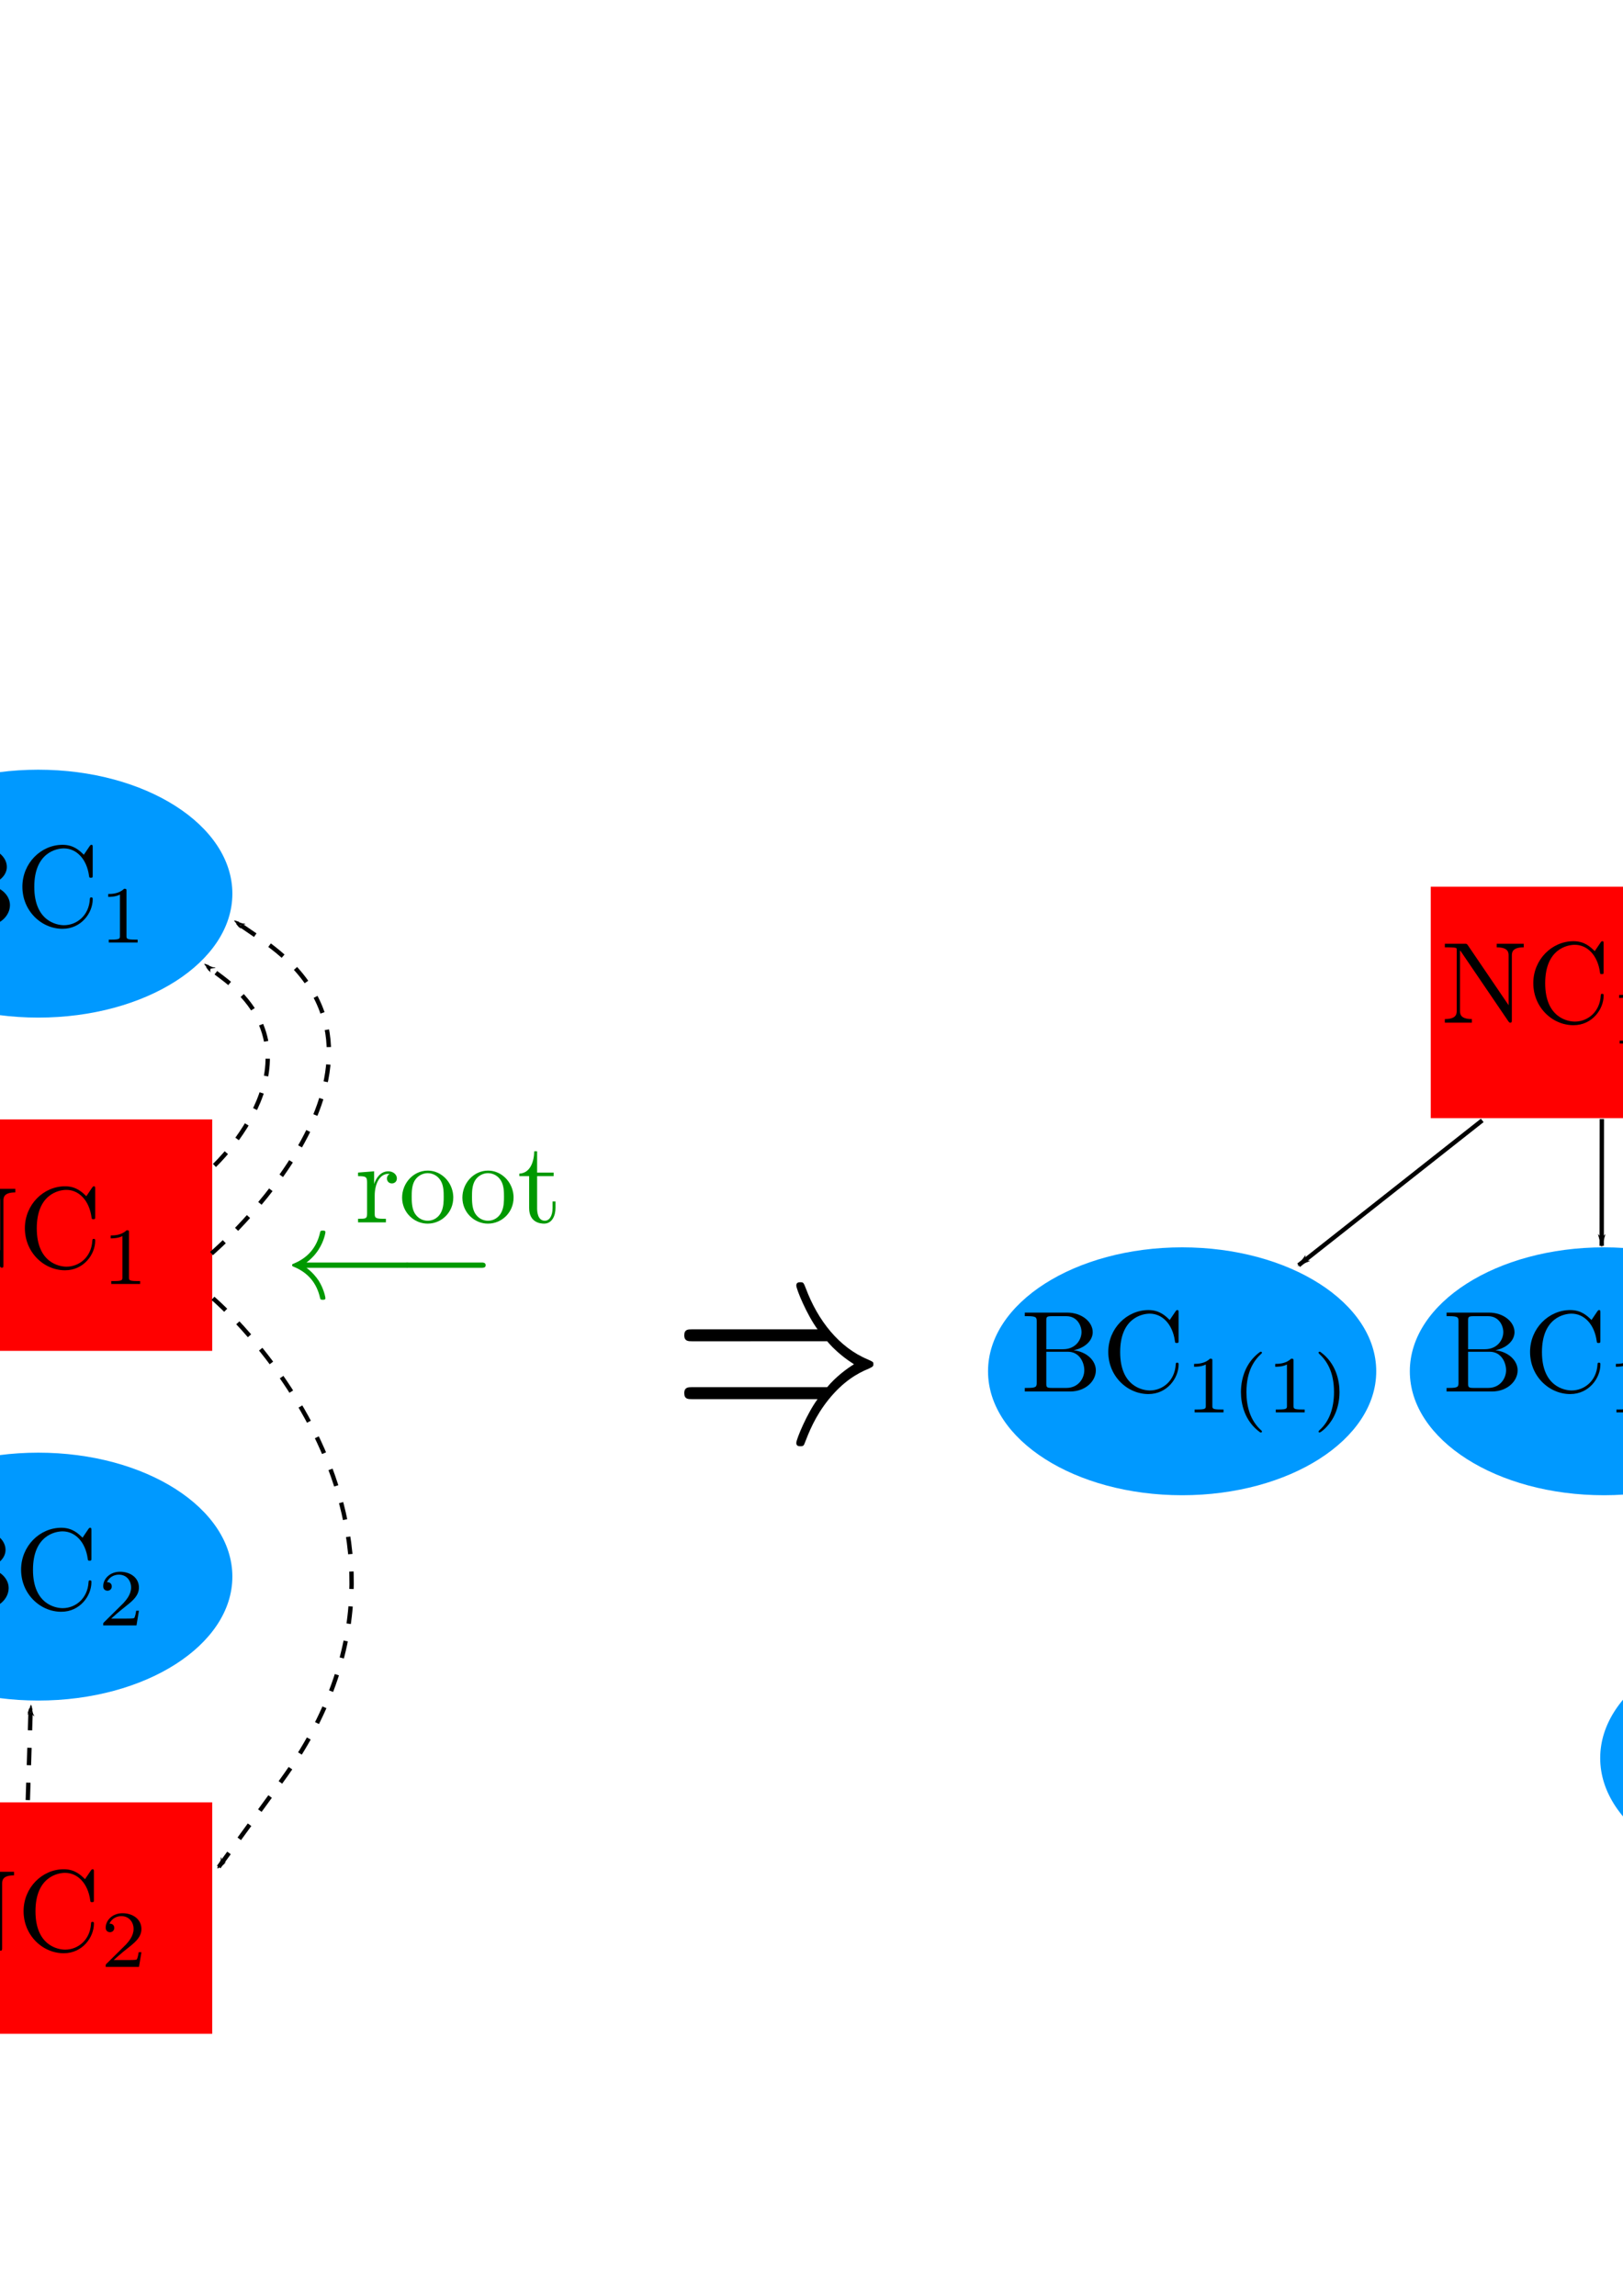 <?xml version="1.0" encoding="UTF-8" standalone="no"?>
<!-- Created with Inkscape (http://www.inkscape.org/) -->

<svg
   xmlns:dc="http://purl.org/dc/elements/1.1/"
   xmlns:cc="http://creativecommons.org/ns#"
   xmlns:rdf="http://www.w3.org/1999/02/22-rdf-syntax-ns#"
   xmlns:svg="http://www.w3.org/2000/svg"
   xmlns="http://www.w3.org/2000/svg"
   xmlns:sodipodi="http://sodipodi.sourceforge.net/DTD/sodipodi-0.dtd"
   xmlns:inkscape="http://www.inkscape.org/namespaces/inkscape"
   width="210mm"
   height="297mm"
   viewBox="0 0 744.094 1052.362"
   id="svg2"
   version="1.1"
   inkscape:version="0.91 r13725"
   sodipodi:docname="treeStructure.svg">
  <sodipodi:namedview
     id="base"
     pagecolor="#ffffff"
     bordercolor="#666666"
     borderopacity="1.0"
     inkscape:pageopacity="0.0"
     inkscape:pageshadow="2"
     inkscape:zoom="1.4115384"
     inkscape:cx="531.61112"
     inkscape:cy="458.56609"
     inkscape:document-units="px"
     inkscape:current-layer="layer1"
     showgrid="false"
     inkscape:window-width="2560"
     inkscape:window-height="1416"
     inkscape:window-x="1920"
     inkscape:window-y="24"
     inkscape:window-maximized="1" />
  <defs
     id="defs4">
    <marker
       inkscape:stockid="Arrow1Lend"
       orient="auto"
       refY="0.0"
       refX="0.0"
       id="marker14817"
       style="overflow:visible;"
       inkscape:isstock="true">
      <path
         id="path14819"
         d="M 0.0,0.0 L 5.0,-5.0 L -12.5,0.0 L 5.0,5.0 L 0.0,0.0 z "
         style="fill-rule:evenodd;stroke:none;stroke-width:1pt;stroke-opacity:1;fill:none;fill-opacity:1"
         transform="scale(0.8) rotate(180) translate(12.5,0)" />
    </marker>
    <marker
       inkscape:stockid="Arrow1Lend"
       orient="auto"
       refY="0.0"
       refX="0.0"
       id="marker13702"
       style="overflow:visible;"
       inkscape:isstock="true">
      <path
         id="path13704"
         d="M 0.0,0.0 L 5.0,-5.0 L -12.5,0.0 L 5.0,5.0 L 0.0,0.0 z "
         style="fill-rule:evenodd;stroke:#000000;stroke-width:1pt;stroke-opacity:1;fill:#000000;fill-opacity:1"
         transform="scale(0.8) rotate(180) translate(12.5,0)" />
    </marker>
    <marker
       inkscape:collect="always"
       inkscape:isstock="true"
       style="overflow:visible;"
       id="marker13640"
       refX="0.0"
       refY="0.0"
       orient="auto"
       inkscape:stockid="Arrow1Lend">
      <path
         transform="scale(0.8) rotate(180) translate(12.5,0)"
         style="fill-rule:evenodd;stroke:#000000;stroke-width:1pt;stroke-opacity:1;fill:#000000;fill-opacity:1"
         d="M 0.0,0.0 L 5.0,-5.0 L -12.5,0.0 L 5.0,5.0 L 0.0,0.0 z "
         id="path13642" />
    </marker>
    <marker
       inkscape:collect="always"
       inkscape:stockid="Arrow1Lend"
       orient="auto"
       refY="0.0"
       refX="0.0"
       id="marker13580"
       style="overflow:visible;"
       inkscape:isstock="true">
      <path
         id="path13582"
         d="M 0.0,0.0 L 5.0,-5.0 L -12.5,0.0 L 5.0,5.0 L 0.0,0.0 z "
         style="fill-rule:evenodd;stroke:#000000;stroke-width:1pt;stroke-opacity:1;fill:#000000;fill-opacity:1"
         transform="scale(0.8) rotate(180) translate(12.5,0)" />
    </marker>
    <marker
       inkscape:collect="always"
       inkscape:isstock="true"
       style="overflow:visible;"
       id="marker13522"
       refX="0.0"
       refY="0.0"
       orient="auto"
       inkscape:stockid="Arrow1Lend">
      <path
         transform="scale(0.8) rotate(180) translate(12.5,0)"
         style="fill-rule:evenodd;stroke:#000000;stroke-width:1pt;stroke-opacity:1;fill:#000000;fill-opacity:1"
         d="M 0.0,0.0 L 5.0,-5.0 L -12.5,0.0 L 5.0,5.0 L 0.0,0.0 z "
         id="path13524" />
    </marker>
    <marker
       inkscape:collect="always"
       inkscape:stockid="Arrow1Lend"
       orient="auto"
       refY="0.0"
       refX="0.0"
       id="marker13466"
       style="overflow:visible;"
       inkscape:isstock="true">
      <path
         id="path13468"
         d="M 0.0,0.0 L 5.0,-5.0 L -12.5,0.0 L 5.0,5.0 L 0.0,0.0 z "
         style="fill-rule:evenodd;stroke:#000000;stroke-width:1pt;stroke-opacity:1;fill:#000000;fill-opacity:1"
         transform="scale(0.8) rotate(180) translate(12.5,0)" />
    </marker>
    <marker
       inkscape:collect="always"
       inkscape:isstock="true"
       style="overflow:visible;"
       id="marker11649"
       refX="0.0"
       refY="0.0"
       orient="auto"
       inkscape:stockid="Arrow1Lend">
      <path
         transform="scale(0.8) rotate(180) translate(12.5,0)"
         style="fill-rule:evenodd;stroke:#000000;stroke-width:1pt;stroke-opacity:1;fill:#000000;fill-opacity:1"
         d="M 0.0,0.0 L 5.0,-5.0 L -12.5,0.0 L 5.0,5.0 L 0.0,0.0 z "
         id="path11651" />
    </marker>
    <marker
       inkscape:collect="always"
       inkscape:stockid="Arrow1Lend"
       orient="auto"
       refY="0.0"
       refX="0.0"
       id="marker11178"
       style="overflow:visible;"
       inkscape:isstock="true">
      <path
         id="path11180"
         d="M 0.0,0.0 L 5.0,-5.0 L -12.5,0.0 L 5.0,5.0 L 0.0,0.0 z "
         style="fill-rule:evenodd;stroke:#000000;stroke-width:1pt;stroke-opacity:1;fill:#000000;fill-opacity:1"
         transform="scale(0.8) rotate(180) translate(12.5,0)" />
    </marker>
    <marker
       inkscape:collect="always"
       inkscape:isstock="true"
       style="overflow:visible;"
       id="marker10792"
       refX="0.0"
       refY="0.0"
       orient="auto"
       inkscape:stockid="Arrow1Lend">
      <path
         transform="scale(0.8) rotate(180) translate(12.5,0)"
         style="fill-rule:evenodd;stroke:#000000;stroke-width:1pt;stroke-opacity:1;fill:#000000;fill-opacity:1"
         d="M 0.0,0.0 L 5.0,-5.0 L -12.5,0.0 L 5.0,5.0 L 0.0,0.0 z "
         id="path10794" />
    </marker>
    <marker
       inkscape:collect="always"
       inkscape:stockid="Arrow1Lend"
       orient="auto"
       refY="0.0"
       refX="0.0"
       id="marker9827"
       style="overflow:visible;"
       inkscape:isstock="true">
      <path
         id="path9829"
         d="M 0.0,0.0 L 5.0,-5.0 L -12.5,0.0 L 5.0,5.0 L 0.0,0.0 z "
         style="fill-rule:evenodd;stroke:#000000;stroke-width:1pt;stroke-opacity:1;fill:#000000;fill-opacity:1"
         transform="scale(0.8) rotate(180) translate(12.5,0)" />
    </marker>
    <marker
       inkscape:isstock="true"
       style="overflow:visible;"
       id="Arrow1Lend"
       refX="0.0"
       refY="0.0"
       orient="auto"
       inkscape:stockid="Arrow1Lend"
       inkscape:collect="always">
      <path
         transform="scale(0.8) rotate(180) translate(12.5,0)"
         style="fill-rule:evenodd;stroke:#000000;stroke-width:1pt;stroke-opacity:1;fill:#000000;fill-opacity:1"
         d="M 0.0,0.0 L 5.0,-5.0 L -12.5,0.0 L 5.0,5.0 L 0.0,0.0 z "
         id="path4776" />
    </marker>
    <marker
       inkscape:isstock="true"
       style="overflow:visible"
       id="Arrow1Lstart"
       refX="0.0"
       refY="0.0"
       orient="auto"
       inkscape:stockid="Arrow1Lstart">
      <path
         transform="scale(0.8) translate(12.5,0)"
         style="fill-rule:evenodd;stroke:#000000;stroke-width:1pt;stroke-opacity:1;fill:#000000;fill-opacity:1"
         d="M 0.0,0.0 L 5.0,-5.0 L -12.5,0.0 L 5.0,5.0 L 0.0,0.0 z "
         id="path4773" />
    </marker>
    <marker
       inkscape:isstock="true"
       style="overflow:visible"
       id="Arrow1Lend-9"
       refX="0"
       refY="0"
       orient="auto"
       inkscape:stockid="Arrow1Lend">
      <path
         transform="matrix(-0.8,0,0,-0.8,-10,0)"
         style="fill:#000000;fill-opacity:1;fill-rule:evenodd;stroke:#000000;stroke-width:1pt;stroke-opacity:1"
         d="M 0,0 5,-5 -12.5,0 5,5 0,0 Z"
         id="path4776-2"
         inkscape:connector-curvature="0" />
    </marker>
    <marker
       inkscape:isstock="true"
       style="overflow:visible"
       id="Arrow1Lend-4"
       refX="0"
       refY="0"
       orient="auto"
       inkscape:stockid="Arrow1Lend">
      <path
         transform="matrix(-0.8,0,0,-0.8,-10,0)"
         style="fill:#000000;fill-opacity:1;fill-rule:evenodd;stroke:#000000;stroke-width:1pt;stroke-opacity:1"
         d="M 0,0 5,-5 -12.5,0 5,5 0,0 Z"
         id="path4776-7"
         inkscape:connector-curvature="0" />
    </marker>
    <marker
       inkscape:isstock="true"
       style="overflow:visible"
       id="Arrow1Lend-5"
       refX="0"
       refY="0"
       orient="auto"
       inkscape:stockid="Arrow1Lend">
      <path
         transform="matrix(-0.8,0,0,-0.8,-10,0)"
         style="fill:#000000;fill-opacity:1;fill-rule:evenodd;stroke:#000000;stroke-width:1pt;stroke-opacity:1"
         d="M 0,0 5,-5 -12.5,0 5,5 0,0 Z"
         id="path4776-4"
         inkscape:connector-curvature="0" />
    </marker>
    <marker
       inkscape:isstock="true"
       style="overflow:visible"
       id="Arrow1Lend-1"
       refX="0"
       refY="0"
       orient="auto"
       inkscape:stockid="Arrow1Lend">
      <path
         transform="matrix(-0.8,0,0,-0.8,-10,0)"
         style="fill:#000000;fill-opacity:1;fill-rule:evenodd;stroke:#000000;stroke-width:1pt;stroke-opacity:1"
         d="M 0,0 5,-5 -12.5,0 5,5 0,0 Z"
         id="path4776-28"
         inkscape:connector-curvature="0" />
    </marker>
    <marker
       inkscape:isstock="true"
       style="overflow:visible"
       id="Arrow1Lend-3"
       refX="0"
       refY="0"
       orient="auto"
       inkscape:stockid="Arrow1Lend">
      <path
         transform="matrix(-0.8,0,0,-0.8,-10,0)"
         style="fill:#000000;fill-opacity:1;fill-rule:evenodd;stroke:#000000;stroke-width:1pt;stroke-opacity:1"
         d="M 0,0 5,-5 -12.5,0 5,5 0,0 Z"
         id="path4776-6"
         inkscape:connector-curvature="0" />
    </marker>
    <marker
       inkscape:isstock="true"
       style="overflow:visible"
       id="Arrow1Lend-0"
       refX="0"
       refY="0"
       orient="auto"
       inkscape:stockid="Arrow1Lend">
      <path
         transform="matrix(-0.8,0,0,-0.8,-10,0)"
         style="fill:#000000;fill-opacity:1;fill-rule:evenodd;stroke:#000000;stroke-width:1pt;stroke-opacity:1"
         d="M 0,0 5,-5 -12.5,0 5,5 0,0 Z"
         id="path4776-21"
         inkscape:connector-curvature="0" />
    </marker>
    <marker
       inkscape:isstock="true"
       style="overflow:visible"
       id="Arrow1Lend-51"
       refX="0"
       refY="0"
       orient="auto"
       inkscape:stockid="Arrow1Lend">
      <path
         transform="matrix(-0.8,0,0,-0.8,-10,0)"
         style="fill:#000000;fill-opacity:1;fill-rule:evenodd;stroke:#000000;stroke-width:1pt;stroke-opacity:1"
         d="M 0,0 5,-5 -12.5,0 5,5 0,0 Z"
         id="path4776-1"
         inkscape:connector-curvature="0" />
    </marker>
    <marker
       inkscape:isstock="true"
       style="overflow:visible"
       id="Arrow1Lend-8"
       refX="0"
       refY="0"
       orient="auto"
       inkscape:stockid="Arrow1Lend">
      <path
         transform="matrix(-0.8,0,0,-0.8,-10,0)"
         style="fill:#000000;fill-opacity:1;fill-rule:evenodd;stroke:#000000;stroke-width:1pt;stroke-opacity:1"
         d="M 0,0 5,-5 -12.5,0 5,5 0,0 Z"
         id="path4776-5"
         inkscape:connector-curvature="0" />
    </marker>
    <marker
       inkscape:isstock="true"
       style="overflow:visible"
       id="Arrow1Lend-6"
       refX="0"
       refY="0"
       orient="auto"
       inkscape:stockid="Arrow1Lend">
      <path
         transform="matrix(-0.8,0,0,-0.8,-10,0)"
         style="fill:#000000;fill-opacity:1;fill-rule:evenodd;stroke:#000000;stroke-width:1pt;stroke-opacity:1"
         d="M 0,0 5,-5 -12.5,0 5,5 0,0 Z"
         id="path4776-46"
         inkscape:connector-curvature="0" />
    </marker>
    <marker
       inkscape:isstock="true"
       style="overflow:visible"
       id="Arrow1Lend-58"
       refX="0"
       refY="0"
       orient="auto"
       inkscape:stockid="Arrow1Lend">
      <path
         transform="matrix(-0.8,0,0,-0.8,-10,0)"
         style="fill:#000000;fill-opacity:1;fill-rule:evenodd;stroke:#000000;stroke-width:1pt;stroke-opacity:1"
         d="M 0,0 5,-5 -12.5,0 5,5 0,0 Z"
         id="path4776-62"
         inkscape:connector-curvature="0" />
    </marker>
  </defs>
  <g
     inkscape:label="Layer 1"
     inkscape:groupmode="layer"
     id="layer1">
    <g
       id="g15051"
       transform="translate(12.752,-19.128)">
      <g
         id="g12013"
         transform="translate(-119.791,-72.559)">
        <g
           id="g3937">
          <g
             id="g3875"
             transform="translate(-412.766,-193.72)">
            <ellipse
               style="fill:#0099ff;stroke:none;stroke-width:4;stroke-miterlimit:4;stroke-dasharray:none"
               id="path3526-4-9"
               cx="537.349"
               cy="695.042"
               rx="88.988"
               ry="56.815" />
            <g
               transform="translate(191.196,352.291)"
               id="g3356">
              <g
                 style="font-style:normal;font-variant:normal;font-weight:normal;font-stretch:normal;letter-spacing:normal;word-spacing:normal;text-anchor:start;fill:none;fill-opacity:1;fill-rule:evenodd;stroke:#000000;stroke-linecap:butt;stroke-linejoin:miter;stroke-miterlimit:10.433;stroke-dasharray:none;stroke-dashoffset:0;stroke-opacity:1"
                 id="content"
                 transform="matrix(1.063,0,0,-1.063,-186.024,789.272)"
                 xml:space="preserve"
                 stroke-miterlimit="10.433"
                 font-style="normal"
                 font-variant="normal"
                 font-weight="normal"
                 font-stretch="normal"
                 font-size-adjust="none"
                 letter-spacing="normal"
                 word-spacing="normal"><path
                   style="fill:#000000;stroke-width:0"
                   inkscape:connector-curvature="0"
                   d="m 478.81,423.79 0.45,0.09 0.44,0.11 0.43,0.12 0.43,0.13 0.41,0.15 0.4,0.15 0.39,0.17 0.38,0.18 0.37,0.19 0.36,0.19 0.35,0.21 0.33,0.22 0.32,0.23 0.31,0.24 0.3,0.24 0.28,0.26 0.27,0.26 0.25,0.27 0.24,0.28 0.22,0.28 0.21,0.29 0.19,0.3 0.17,0.3 0.16,0.31 0.14,0.32 0.12,0.32 0.11,0.32 0.08,0.33 0.07,0.33 0.05,0.34 0.03,0.34 0.01,0.35 c 0,4.33 -4.58,8.41 -11.06,8.41 l -0.34,-1.54 c 4.83,0 6.57,-4.24 6.57,-6.87 0,-3.2 -2.44,-7.38 -7.97,-7.38 l -7.22,0 0,-1.09 9.36,0 c 4.94,0 7.03,-4.64 7.03,-7.98 0,-3.53 -2.59,-7.62 -7.72,-7.62 l 0,0 -6.23,0 c -2.34,0 -2.44,0.35 -2.44,2 l 0,13.6 0,1.09 0,12.25 c 0,1.65 0.1,2 2.44,2 l 6.18,0 0.34,1.54 -18.23,0 0,-1.54 1.2,0 c 3.83,0 3.94,-0.55 3.94,-2.34 l 0,-26.25 c 0,-1.8 -0.11,-2.35 -3.94,-2.35 l -1.2,0 0,-1.54 19.53,0 c 6.63,0 11.11,4.43 11.11,9.12 0,4.33 -4.09,8.06 -9.62,8.67 z"
                   id="path3359" /><path
                   style="fill:#000000;stroke-width:0"
                   inkscape:connector-curvature="0"
                   d="m 493.79,423.04 0.02,-0.96 0.07,-0.95 0.12,-0.92 0.15,-0.91 0.2,-0.89 0.24,-0.88 0.29,-0.85 0.31,-0.83 0.36,-0.8 0.39,-0.79 0.43,-0.76 0.46,-0.73 0.49,-0.71 0.53,-0.68 0.55,-0.65 0.58,-0.63 0.61,-0.59 0.64,-0.56 0.66,-0.53 0.68,-0.5 0.7,-0.46 0.73,-0.43 0.74,-0.39 0.77,-0.35 0.78,-0.32 0.79,-0.28 0.82,-0.24 0.82,-0.19 0.84,-0.16 0.84,-0.11 0.86,-0.07 0.86,-0.02 c 8.12,0 13,6.93 13,12.71 0,0.5 0,0.84 -0.64,0.84 -0.55,0 -0.55,-0.29 -0.6,-0.79 -0.4,-7.13 -5.73,-11.21 -11.16,-11.21 -3.04,0 -12.8,1.69 -12.8,16.53 0,14.9 9.71,16.59 12.75,16.59 5.43,0 9.86,-4.53 10.86,-11.8 0.1,-0.7 0.1,-0.85 0.8,-0.85 0.79,0 0.79,0.15 0.79,1.2 l 0,11.8 c 0,0.85 0,1.2 -0.54,1.2 -0.2,0 -0.4,0 -0.8,-0.6 l -2.49,-3.68 c -1.84,1.79 -4.38,4.28 -9.17,4.28 -9.31,0 -17.33,-7.92 -17.33,-18.08 z"
                   id="path3361" /><path
                   style="fill:#000000;stroke-width:0"
                   inkscape:connector-curvature="0"
                   d="m 538.68,421.18 0,0.04 0,0.04 0,0.04 0,0.04 0,0.04 0,0.04 0,0.03 0,0.04 -0.01,0.03 0,0.03 0,0.04 0,0.03 -0.01,0.02 0,0.03 0,0.03 -0.01,0.03 0,0.02 0,0.02 -0.02,0.05 -0.01,0.04 -0.01,0.04 -0.02,0.03 -0.02,0.03 -0.02,0.03 -0.03,0.03 -0.02,0.02 -0.03,0.02 -0.04,0.02 -0.03,0.01 -0.04,0.01 -0.05,0.02 -0.05,0 -0.02,0.01 -0.03,0 -0.03,0.01 -0.02,0 -0.03,0 -0.03,0 -0.04,0 -0.03,0.01 -0.03,0 -0.04,0 -0.03,0 -0.04,0 -0.04,0 -0.04,0 -0.04,0 -0.04,0 -0.05,0 -0.04,0 c -2.24,-2.19 -5.41,-2.23 -6.84,-2.23 l 0,-1.25 c 0.84,0 3.14,0 5.05,0.97 l 0,-17.78 c 0,-1.15 0,-1.61 -3.48,-1.61 l -1.33,0 0,-1.25 12.45,0 0,1.25 -1.32,0 c -3.49,0 -3.49,0.46 -3.49,1.61 z"
                   id="path3363" /></g>            </g>
          </g>
          <g
             id="g3906"
             transform="translate(-331.993,-76.895)">
            <rect
               style="fill:#ff0000;stroke:none;stroke-width:4;stroke-miterlimit:4;stroke-dasharray:none"
               id="rect3336-5-0-4"
               width="159.493"
               height="106.101"
               x="376.829"
               y="681.694" />
            <g
               id="g3385"
               transform="translate(109.44,391.993)">
              <g
                 word-spacing="normal"
                 letter-spacing="normal"
                 font-size-adjust="none"
                 font-stretch="normal"
                 font-weight="normal"
                 font-variant="normal"
                 font-style="normal"
                 stroke-miterlimit="10.433"
                 xml:space="preserve"
                 transform="matrix(1.063,0,0,-1.063,-186.024,789.272)"
                 id="g3387"
                 style="font-style:normal;font-variant:normal;font-weight:normal;font-stretch:normal;letter-spacing:normal;word-spacing:normal;text-anchor:start;fill:none;fill-opacity:1;fill-rule:evenodd;stroke:#000000;stroke-linecap:butt;stroke-linejoin:miter;stroke-miterlimit:10.433;stroke-dasharray:none;stroke-dashoffset:0;stroke-opacity:1"><path
                   id="path3389"
                   d="m 467.56,439.38 -0.04,0.05 -0.04,0.05 -0.04,0.05 -0.03,0.04 -0.04,0.05 -0.03,0.04 -0.03,0.03 -0.03,0.04 -0.03,0.03 -0.04,0.03 -0.03,0.03 -0.03,0.02 -0.03,0.03 -0.03,0.02 -0.03,0.02 -0.04,0.01 -0.03,0.02 -0.04,0.01 -0.04,0.01 -0.04,0.02 -0.05,0.01 -0.04,0 -0.05,0.01 -0.06,0.01 -0.05,0 -0.06,0 -0.06,0.01 -0.07,0 -0.07,0 -0.04,0 -0.04,0 -0.04,0 -0.04,0 -0.04,0 -0.05,0 -8.47,0 0,-1.54 1.45,0 c 0.75,0 1.74,-0.05 2.49,-0.1 1.15,-0.15 1.19,-0.2 1.19,-1.15 l 0,-26 c 0,-1.34 0,-3.69 -5.13,-3.69 l 0,-1.54 11.66,0 0,1.54 c -5.13,0 -5.13,2.35 -5.13,3.69 l 0,25.9 c 0.25,-0.25 0.3,-0.29 0.5,-0.59 l 20.32,-29.89 c 0.45,-0.6 0.5,-0.65 0.85,-0.65 0.7,0 0.7,0.35 0.7,1.3 l 0,27.49 c 0,1.35 0,3.69 5.13,3.69 l 0,1.54 -11.66,0 0,-1.54 c 5.13,0 5.13,-2.34 5.13,-3.69 l 0,-21.27 z"
                   inkscape:connector-curvature="0"
                   style="fill:#000000;stroke-width:0" /><path
                   id="path3391"
                   d="m 495.79,423.04 0.02,-0.96 0.07,-0.95 0.12,-0.92 0.15,-0.91 0.2,-0.89 0.24,-0.88 0.29,-0.85 0.31,-0.83 0.36,-0.8 0.39,-0.79 0.43,-0.76 0.46,-0.73 0.49,-0.71 0.53,-0.68 0.55,-0.65 0.58,-0.63 0.61,-0.59 0.64,-0.56 0.66,-0.53 0.68,-0.5 0.7,-0.46 0.73,-0.43 0.74,-0.39 0.77,-0.35 0.78,-0.32 0.79,-0.28 0.82,-0.24 0.82,-0.19 0.84,-0.16 0.84,-0.11 0.86,-0.07 0.86,-0.02 c 8.12,0 13,6.93 13,12.71 0,0.5 0,0.84 -0.64,0.84 -0.55,0 -0.55,-0.29 -0.6,-0.79 -0.4,-7.13 -5.73,-11.21 -11.16,-11.21 -3.04,0 -12.8,1.69 -12.8,16.53 0,14.9 9.71,16.59 12.75,16.59 5.43,0 9.86,-4.53 10.86,-11.8 0.1,-0.7 0.1,-0.85 0.8,-0.85 0.79,0 0.79,0.15 0.79,1.2 l 0,11.8 c 0,0.85 0,1.2 -0.54,1.2 -0.2,0 -0.4,0 -0.8,-0.6 l -2.49,-3.68 c -1.84,1.79 -4.38,4.28 -9.17,4.28 -9.31,0 -17.33,-7.92 -17.33,-18.08 z"
                   inkscape:connector-curvature="0"
                   style="fill:#000000;stroke-width:0" /><path
                   id="path3393"
                   d="m 540.68,421.18 0,0.04 0,0.04 0,0.04 0,0.04 0,0.04 0,0.04 0,0.03 0,0.04 -0.01,0.03 0,0.03 0,0.04 0,0.03 -0.01,0.02 0,0.03 0,0.03 -0.01,0.03 0,0.02 0,0.02 -0.02,0.05 -0.01,0.04 -0.01,0.04 -0.02,0.03 -0.02,0.03 -0.02,0.03 -0.03,0.03 -0.02,0.02 -0.03,0.02 -0.04,0.02 -0.03,0.01 -0.04,0.01 -0.05,0.02 -0.05,0 -0.02,0.01 -0.03,0 -0.03,0.01 -0.02,0 -0.03,0 -0.03,0 -0.04,0 -0.03,0.01 -0.03,0 -0.04,0 -0.03,0 -0.04,0 -0.04,0 -0.04,0 -0.04,0 -0.04,0 -0.05,0 -0.04,0 c -2.24,-2.19 -5.41,-2.23 -6.84,-2.23 l 0,-1.25 c 0.84,0 3.14,0 5.05,0.97 l 0,-17.78 c 0,-1.15 0,-1.61 -3.48,-1.61 l -1.33,0 0,-1.25 12.45,0 0,1.25 -1.32,0 c -3.49,0 -3.49,0.46 -3.49,1.61 z"
                   inkscape:connector-curvature="0"
                   style="fill:#000000;stroke-width:0" /></g>            </g>
          </g>
          <g
             id="g3929"
             transform="translate(-336.1,261.487)">
            <rect
               style="fill:#ff0000;stroke:none;stroke-width:4;stroke-miterlimit:4;stroke-dasharray:none"
               id="rect3336-5-0-6"
               width="159.493"
               height="106.101"
               x="380.936"
               y="656.367" />
            <g
               transform="translate(112.952,366.666)"
               id="g3425">
              <g
                 style="font-style:normal;font-variant:normal;font-weight:normal;font-stretch:normal;letter-spacing:normal;word-spacing:normal;text-anchor:start;fill:none;fill-opacity:1;fill-rule:evenodd;stroke:#000000;stroke-linecap:butt;stroke-linejoin:miter;stroke-miterlimit:10.433;stroke-dasharray:none;stroke-dashoffset:0;stroke-opacity:1"
                 id="g3427"
                 transform="matrix(1.063,0,0,-1.063,-186.024,789.272)"
                 xml:space="preserve"
                 stroke-miterlimit="10.433"
                 font-style="normal"
                 font-variant="normal"
                 font-weight="normal"
                 font-stretch="normal"
                 font-size-adjust="none"
                 letter-spacing="normal"
                 word-spacing="normal"><path
                   style="fill:#000000;stroke-width:0"
                   inkscape:connector-curvature="0"
                   d="m 467.56,439.38 -0.04,0.05 -0.04,0.05 -0.04,0.05 -0.03,0.04 -0.04,0.05 -0.03,0.04 -0.03,0.03 -0.03,0.04 -0.03,0.03 -0.04,0.03 -0.03,0.03 -0.03,0.02 -0.03,0.03 -0.03,0.02 -0.03,0.02 -0.04,0.01 -0.03,0.02 -0.04,0.01 -0.04,0.01 -0.04,0.02 -0.05,0.01 -0.04,0 -0.05,0.01 -0.06,0.01 -0.05,0 -0.06,0 -0.06,0.01 -0.07,0 -0.07,0 -0.04,0 -0.04,0 -0.04,0 -0.04,0 -0.04,0 -0.05,0 -8.47,0 0,-1.54 1.45,0 c 0.75,0 1.74,-0.05 2.49,-0.1 1.15,-0.15 1.19,-0.2 1.19,-1.15 l 0,-26 c 0,-1.34 0,-3.69 -5.13,-3.69 l 0,-1.54 11.66,0 0,1.54 c -5.13,0 -5.13,2.35 -5.13,3.69 l 0,25.9 c 0.25,-0.25 0.3,-0.29 0.5,-0.59 l 20.32,-29.89 c 0.45,-0.6 0.5,-0.65 0.85,-0.65 0.7,0 0.7,0.35 0.7,1.3 l 0,27.49 c 0,1.35 0,3.69 5.13,3.69 l 0,1.54 -11.66,0 0,-1.54 c 5.13,0 5.13,-2.34 5.13,-3.69 l 0,-21.27 z"
                   id="path3429" /><path
                   style="fill:#000000;stroke-width:0"
                   inkscape:connector-curvature="0"
                   d="m 495.79,423.04 0.02,-0.96 0.07,-0.95 0.12,-0.92 0.15,-0.91 0.2,-0.89 0.24,-0.88 0.29,-0.85 0.31,-0.83 0.36,-0.8 0.39,-0.79 0.43,-0.76 0.46,-0.73 0.49,-0.71 0.53,-0.68 0.55,-0.65 0.58,-0.63 0.61,-0.59 0.64,-0.56 0.66,-0.53 0.68,-0.5 0.7,-0.46 0.73,-0.43 0.74,-0.39 0.77,-0.35 0.78,-0.32 0.79,-0.28 0.82,-0.24 0.82,-0.19 0.84,-0.16 0.84,-0.11 0.86,-0.07 0.86,-0.02 c 8.12,0 13,6.93 13,12.71 0,0.5 0,0.84 -0.64,0.84 -0.55,0 -0.55,-0.29 -0.6,-0.79 -0.4,-7.13 -5.73,-11.21 -11.16,-11.21 -3.04,0 -12.8,1.69 -12.8,16.53 0,14.9 9.71,16.59 12.75,16.59 5.43,0 9.86,-4.53 10.86,-11.8 0.1,-0.7 0.1,-0.85 0.8,-0.85 0.79,0 0.79,0.15 0.79,1.2 l 0,11.8 c 0,0.85 0,1.2 -0.54,1.2 -0.2,0 -0.4,0 -0.8,-0.6 l -2.49,-3.68 c -1.84,1.79 -4.38,4.28 -9.17,4.28 -9.31,0 -17.33,-7.92 -17.33,-18.08 z"
                   id="path3431" /><path
                   style="fill:#000000;stroke-width:0"
                   inkscape:connector-curvature="0"
                   d="m 546.61,405.35 -1.19,0 c -0.1,-0.77 -0.45,-2.83 -0.9,-3.18 -0.28,-0.21 -2.97,-0.21 -3.45,-0.21 l -6.42,0 c 3.66,3.25 4.88,4.22 6.97,5.86 2.58,2.06 4.99,4.22 4.99,7.54 0,4.21 -3.7,6.79 -8.16,6.79 -4.33,0 -7.25,-3.03 -7.25,-6.24 0,-1.78 1.5,-1.95 1.84,-1.95 0.84,0 1.86,0.59 1.86,1.85 0,0.62 -0.25,1.85 -2.06,1.85 1.08,2.47 3.45,3.24 5.09,3.24 3.48,0 5.3,-2.72 5.3,-5.54 0,-3.04 -2.16,-5.45 -3.28,-6.7 l -8.4,-8.3 c -0.35,-0.31 -0.35,-0.38 -0.35,-1.36 l 14.36,0 z"
                   id="path3433" /></g>            </g>
          </g>
          <g
             id="g3883"
             transform="translate(-47.917,321.269)">
            <ellipse
               style="fill:#0099ff;stroke:none;stroke-width:4;stroke-miterlimit:4;stroke-dasharray:none"
               id="path3526-4-5"
               cx="172.499"
               cy="493.108"
               rx="88.988"
               ry="56.815" />
            <g
               id="g3491"
               transform="translate(-174.249,150.357)">
              <g
                 word-spacing="normal"
                 letter-spacing="normal"
                 font-size-adjust="none"
                 font-stretch="normal"
                 font-weight="normal"
                 font-variant="normal"
                 font-style="normal"
                 stroke-miterlimit="10.433"
                 xml:space="preserve"
                 transform="matrix(1.063,0,0,-1.063,-186.024,789.272)"
                 id="g3493"
                 style="font-style:normal;font-variant:normal;font-weight:normal;font-stretch:normal;letter-spacing:normal;word-spacing:normal;text-anchor:start;fill:none;fill-opacity:1;fill-rule:evenodd;stroke:#000000;stroke-linecap:butt;stroke-linejoin:miter;stroke-miterlimit:10.433;stroke-dasharray:none;stroke-dashoffset:0;stroke-opacity:1"><path
                   id="path3495"
                   d="m 478.81,423.79 0.45,0.09 0.44,0.11 0.43,0.12 0.43,0.13 0.41,0.15 0.4,0.15 0.39,0.17 0.38,0.18 0.37,0.19 0.36,0.19 0.35,0.21 0.33,0.22 0.32,0.23 0.31,0.24 0.3,0.24 0.28,0.26 0.27,0.26 0.25,0.27 0.24,0.28 0.22,0.28 0.21,0.29 0.19,0.3 0.17,0.3 0.16,0.31 0.14,0.32 0.12,0.32 0.11,0.32 0.08,0.33 0.07,0.33 0.05,0.34 0.03,0.34 0.01,0.35 c 0,4.33 -4.58,8.41 -11.06,8.41 l -0.34,-1.54 c 4.83,0 6.57,-4.24 6.57,-6.87 0,-3.2 -2.44,-7.38 -7.97,-7.38 l -7.22,0 0,-1.09 9.36,0 c 4.94,0 7.03,-4.64 7.03,-7.98 0,-3.53 -2.59,-7.62 -7.72,-7.62 l 0,0 -6.23,0 c -2.34,0 -2.44,0.35 -2.44,2 l 0,13.6 0,1.09 0,12.25 c 0,1.65 0.1,2 2.44,2 l 6.18,0 0.34,1.54 -18.23,0 0,-1.54 1.2,0 c 3.83,0 3.94,-0.55 3.94,-2.34 l 0,-26.25 c 0,-1.8 -0.11,-2.35 -3.94,-2.35 l -1.2,0 0,-1.54 19.53,0 c 6.63,0 11.11,4.43 11.11,9.12 0,4.33 -4.09,8.06 -9.62,8.67 z"
                   inkscape:connector-curvature="0"
                   style="fill:#000000;stroke-width:0" /><path
                   id="path3497"
                   d="m 493.79,423.04 0.02,-0.96 0.07,-0.95 0.12,-0.92 0.15,-0.91 0.2,-0.89 0.24,-0.88 0.29,-0.85 0.31,-0.83 0.36,-0.8 0.39,-0.79 0.43,-0.76 0.46,-0.73 0.49,-0.71 0.53,-0.68 0.55,-0.65 0.58,-0.63 0.61,-0.59 0.64,-0.56 0.66,-0.53 0.68,-0.5 0.7,-0.46 0.73,-0.43 0.74,-0.39 0.77,-0.35 0.78,-0.32 0.79,-0.28 0.82,-0.24 0.82,-0.19 0.84,-0.16 0.84,-0.11 0.86,-0.07 0.86,-0.02 c 8.12,0 13,6.93 13,12.71 0,0.5 0,0.84 -0.64,0.84 -0.55,0 -0.55,-0.29 -0.6,-0.79 -0.4,-7.13 -5.73,-11.21 -11.16,-11.21 -3.04,0 -12.8,1.69 -12.8,16.53 0,14.9 9.71,16.59 12.75,16.59 5.43,0 9.86,-4.53 10.86,-11.8 0.1,-0.7 0.1,-0.85 0.8,-0.85 0.79,0 0.79,0.15 0.79,1.2 l 0,11.8 c 0,0.85 0,1.2 -0.54,1.2 -0.2,0 -0.4,0 -0.8,-0.6 l -2.49,-3.68 c -1.84,1.79 -4.38,4.28 -9.17,4.28 -9.31,0 -17.33,-7.92 -17.33,-18.08 z"
                   inkscape:connector-curvature="0"
                   style="fill:#000000;stroke-width:0" /><path
                   id="path3499"
                   d="m 544.61,405.35 -1.19,0 c -0.1,-0.77 -0.45,-2.83 -0.9,-3.18 -0.28,-0.21 -2.97,-0.21 -3.45,-0.21 l -6.42,0 c 3.66,3.25 4.88,4.22 6.97,5.86 2.58,2.06 4.99,4.22 4.99,7.54 0,4.21 -3.7,6.79 -8.16,6.79 -4.33,0 -7.25,-3.03 -7.25,-6.24 0,-1.78 1.5,-1.95 1.84,-1.95 0.84,0 1.86,0.59 1.86,1.85 0,0.62 -0.25,1.85 -2.06,1.85 1.08,2.47 3.45,3.24 5.09,3.24 3.48,0 5.3,-2.72 5.3,-5.54 0,-3.04 -2.16,-5.45 -3.28,-6.7 l -8.4,-8.3 c -0.35,-0.31 -0.35,-0.38 -0.35,-1.36 l 14.36,0 z"
                   inkscape:connector-curvature="0"
                   style="fill:#000000;stroke-width:0" /></g>            </g>
          </g>
        </g>
        <path
           sodipodi:nodetypes="csc"
           inkscape:connector-curvature="0"
           id="path3967"
           d="m 203.987,666.292 c 0,0 103.719,-88.708 23.274,-143.749 l -13.006,-8.899"
           style="fill:none;fill-rule:evenodd;stroke:#000000;stroke-width:2;stroke-linecap:butt;stroke-linejoin:miter;stroke-miterlimit:4;stroke-dasharray:8, 8;stroke-dashoffset:0;stroke-opacity:1;marker-end:url(#Arrow1Lend)" />
        <path
           sodipodi:nodetypes="csc"
           inkscape:connector-curvature="0"
           id="path9661"
           d="m 205.356,625.905 c 0,0 52.614,-49.356 3.423,-86.25 l -8.214,-6.161"
           style="color:#000000;clip-rule:nonzero;display:inline;overflow:visible;visibility:visible;opacity:1;isolation:auto;mix-blend-mode:normal;color-interpolation:sRGB;color-interpolation-filters:linearRGB;solid-color:#000000;solid-opacity:1;fill:none;fill-opacity:1;fill-rule:evenodd;stroke:#000000;stroke-width:2;stroke-linecap:butt;stroke-linejoin:miter;stroke-miterlimit:4;stroke-dasharray:8, 8;stroke-dashoffset:0;stroke-opacity:1;marker-end:url(#marker9827);color-rendering:auto;image-rendering:auto;shape-rendering:auto;text-rendering:auto;enable-background:accumulate" />
        <path
           sodipodi:nodetypes="csc"
           inkscape:connector-curvature="0"
           id="path10715"
           d="m 204.672,686.828 c 0,0 118.901,101.161 31.488,221.1 l -29.434,40.387"
           style="color:#000000;clip-rule:nonzero;display:inline;overflow:visible;visibility:visible;opacity:1;isolation:auto;mix-blend-mode:normal;color-interpolation:sRGB;color-interpolation-filters:linearRGB;solid-color:#000000;solid-opacity:1;fill:none;fill-opacity:1;fill-rule:evenodd;stroke:#000000;stroke-width:2;stroke-linecap:butt;stroke-linejoin:miter;stroke-miterlimit:4;stroke-dasharray:8, 8;stroke-dashoffset:0;stroke-opacity:1;marker-end:url(#marker10792);color-rendering:auto;image-rendering:auto;shape-rendering:auto;text-rendering:auto;enable-background:accumulate" />
        <path
           sodipodi:nodetypes="csc"
           inkscape:connector-curvature="0"
           id="path11083"
           d="m 43.125,977.065 c 0,0 -66.787,-192.741 -32.857,-295.029 L 56.815,541.709"
           style="color:#000000;clip-rule:nonzero;display:inline;overflow:visible;visibility:visible;opacity:1;isolation:auto;mix-blend-mode:normal;color-interpolation:sRGB;color-interpolation-filters:linearRGB;solid-color:#000000;solid-opacity:1;fill:none;fill-opacity:1;fill-rule:evenodd;stroke:#000000;stroke-width:2;stroke-linecap:butt;stroke-linejoin:miter;stroke-miterlimit:4;stroke-dasharray:8, 8;stroke-dashoffset:0;stroke-opacity:1;marker-end:url(#marker11178);color-rendering:auto;image-rendering:auto;shape-rendering:auto;text-rendering:auto;enable-background:accumulate" />
        <path
           sodipodi:nodetypes="cc"
           inkscape:connector-curvature="0"
           id="path11542"
           d="m 119.791,916.827 1.369,-43.809"
           style="color:#000000;clip-rule:nonzero;display:inline;overflow:visible;visibility:visible;opacity:1;isolation:auto;mix-blend-mode:normal;color-interpolation:sRGB;color-interpolation-filters:linearRGB;solid-color:#000000;solid-opacity:1;fill:none;fill-opacity:1;fill-rule:evenodd;stroke:#000000;stroke-width:2;stroke-linecap:butt;stroke-linejoin:miter;stroke-miterlimit:4;stroke-dasharray:8, 8;stroke-dashoffset:0;stroke-opacity:1;marker-end:url(#marker11649);color-rendering:auto;image-rendering:auto;shape-rendering:auto;text-rendering:auto;enable-background:accumulate" />
      </g>
      <g
         id="g13766"
         transform="translate(83.597,77.929)">
        <g
           id="g13350">
          <g
             transform="translate(423.034,131.428)"
             id="g12259">
            <rect
               style="fill:#ff0000;stroke:none;stroke-width:4;stroke-miterlimit:4;stroke-dasharray:none"
               id="rect3336-5-0"
               width="159.493"
               height="106.101"
               x="136.562"
               y="216.219" />
            <g
               id="g12143"
               transform="translate(-157.413,-79.158)">
              <g
                 word-spacing="normal"
                 letter-spacing="normal"
                 font-size-adjust="none"
                 font-stretch="normal"
                 font-weight="normal"
                 font-variant="normal"
                 font-style="normal"
                 stroke-miterlimit="10.433"
                 xml:space="preserve"
                 transform="matrix(1.063,0,0,-1.063,-186.024,789.272)"
                 id="g12145"
                 style="font-style:normal;font-variant:normal;font-weight:normal;font-stretch:normal;letter-spacing:normal;word-spacing:normal;text-anchor:start;fill:none;fill-opacity:1;fill-rule:evenodd;stroke:#000000;stroke-linecap:butt;stroke-linejoin:miter;stroke-miterlimit:10.433;stroke-dasharray:none;stroke-dashoffset:0;stroke-opacity:1"><path
                   id="path12147"
                   d="m 467.56,439.38 -0.04,0.05 -0.04,0.05 -0.04,0.05 -0.03,0.04 -0.04,0.05 -0.03,0.04 -0.03,0.03 -0.03,0.04 -0.03,0.03 -0.04,0.03 -0.03,0.03 -0.03,0.02 -0.03,0.03 -0.03,0.02 -0.03,0.02 -0.04,0.01 -0.03,0.02 -0.04,0.01 -0.04,0.01 -0.04,0.02 -0.05,0.01 -0.04,0 -0.05,0.01 -0.06,0.01 -0.05,0 -0.06,0 -0.06,0.01 -0.07,0 -0.07,0 -0.04,0 -0.04,0 -0.04,0 -0.04,0 -0.04,0 -0.05,0 -8.47,0 0,-1.54 1.45,0 c 0.75,0 1.74,-0.05 2.49,-0.1 1.15,-0.15 1.19,-0.2 1.19,-1.15 l 0,-26 c 0,-1.34 0,-3.69 -5.13,-3.69 l 0,-1.54 11.66,0 0,1.54 c -5.13,0 -5.13,2.35 -5.13,3.69 l 0,25.9 c 0.25,-0.25 0.3,-0.29 0.5,-0.59 l 20.32,-29.89 c 0.45,-0.6 0.5,-0.65 0.85,-0.65 0.7,0 0.7,0.35 0.7,1.3 l 0,27.49 c 0,1.35 0,3.69 5.13,3.69 l 0,1.54 -11.66,0 0,-1.54 c 5.13,0 5.13,-2.34 5.13,-3.69 l 0,-21.27 z"
                   inkscape:connector-curvature="0"
                   style="fill:#000000;stroke-width:0" /><path
                   id="path12149"
                   d="m 495.79,423.04 0.02,-0.96 0.07,-0.95 0.12,-0.92 0.15,-0.91 0.2,-0.89 0.24,-0.88 0.29,-0.85 0.31,-0.83 0.36,-0.8 0.39,-0.79 0.43,-0.76 0.46,-0.73 0.49,-0.71 0.53,-0.68 0.55,-0.65 0.58,-0.63 0.61,-0.59 0.64,-0.56 0.66,-0.53 0.68,-0.5 0.7,-0.46 0.73,-0.43 0.74,-0.39 0.77,-0.35 0.78,-0.32 0.79,-0.28 0.82,-0.24 0.82,-0.19 0.84,-0.16 0.84,-0.11 0.86,-0.07 0.86,-0.02 c 8.12,0 13,6.93 13,12.71 0,0.5 0,0.84 -0.64,0.84 -0.55,0 -0.55,-0.29 -0.6,-0.79 -0.4,-7.13 -5.73,-11.21 -11.16,-11.21 -3.04,0 -12.8,1.69 -12.8,16.53 0,14.9 9.71,16.59 12.75,16.59 5.43,0 9.86,-4.53 10.86,-11.8 0.1,-0.7 0.1,-0.85 0.8,-0.85 0.79,0 0.79,0.15 0.79,1.2 l 0,11.8 c 0,0.85 0,1.2 -0.54,1.2 -0.2,0 -0.4,0 -0.8,-0.6 l -2.49,-3.68 c -1.84,1.79 -4.38,4.28 -9.17,4.28 -9.31,0 -17.33,-7.92 -17.33,-18.08 z"
                   inkscape:connector-curvature="0"
                   style="fill:#000000;stroke-width:0" /><path
                   id="path12151"
                   d="m 540.68,419.18 0,0.04 0,0.04 0,0.04 0,0.04 0,0.04 0,0.04 0,0.03 0,0.04 -0.01,0.03 0,0.03 0,0.04 0,0.03 -0.01,0.02 0,0.03 0,0.03 -0.01,0.03 0,0.02 0,0.02 -0.02,0.05 -0.01,0.04 -0.01,0.04 -0.02,0.03 -0.02,0.03 -0.02,0.03 -0.03,0.03 -0.02,0.02 -0.03,0.02 -0.04,0.02 -0.03,0.01 -0.04,0.01 -0.05,0.02 -0.05,0 -0.02,0.01 -0.03,0 -0.03,0.01 -0.02,0 -0.03,0 -0.03,0 -0.04,0 -0.03,0.01 -0.03,0 -0.04,0 -0.03,0 -0.04,0 -0.04,0 -0.04,0 -0.04,0 -0.04,0 -0.05,0 -0.04,0 c -2.24,-2.19 -5.41,-2.23 -6.84,-2.23 l 0,-1.25 c 0.84,0 3.14,0 5.05,0.97 l 0,-17.78 c 0,-1.15 0,-1.61 -3.48,-1.61 l -1.33,0 0,-1.25 12.45,0 0,1.25 -1.32,0 c -3.49,0 -3.49,0.46 -3.49,1.61 z"
                   inkscape:connector-curvature="0"
                   style="fill:#000000;stroke-width:0" /><path
                   id="path12153"
                   d="m 561.38,423.15 -0.61,-0.44 -0.58,-0.46 -0.55,-0.48 -0.52,-0.49 -0.5,-0.5 -0.47,-0.51 -0.45,-0.52 -0.42,-0.54 -0.4,-0.54 -0.38,-0.55 -0.35,-0.56 -0.33,-0.56 -0.31,-0.57 -0.29,-0.57 -0.26,-0.58 -0.25,-0.58 -0.23,-0.58 -0.2,-0.58 -0.19,-0.59 -0.18,-0.58 -0.15,-0.58 -0.14,-0.58 -0.12,-0.57 -0.11,-0.58 -0.1,-0.56 -0.07,-0.56 -0.07,-0.55 -0.05,-0.55 -0.04,-0.54 -0.03,-0.52 -0.01,-0.52 -0.01,-0.51 c 0,-4.91 1.46,-12.55 8.37,-17.43 0.28,0 0.69,0 0.69,0.41 0,0.22 -0.1,0.29 -0.34,0.53 -4.64,4.18 -6.35,10.11 -6.35,16.46 0,9.41 3.59,14.01 6.45,16.6 0.14,0.13 0.24,0.24 0.24,0.41 0,0.42 -0.41,0.42 -0.69,0.42 z"
                   inkscape:connector-curvature="0"
                   style="fill:#000000;stroke-width:0" /><path
                   id="path12155"
                   d="m 575.68,419.18 0,0.04 0,0.04 0,0.04 0,0.04 0,0.04 0,0.04 0,0.03 0,0.04 -0.01,0.03 0,0.03 0,0.04 0,0.03 -0.01,0.02 0,0.03 0,0.03 -0.01,0.03 0,0.02 0,0.02 -0.02,0.05 -0.01,0.04 -0.01,0.04 -0.02,0.03 -0.02,0.03 -0.02,0.03 -0.03,0.03 -0.02,0.02 -0.03,0.02 -0.04,0.02 -0.03,0.01 -0.04,0.01 -0.05,0.02 -0.05,0 -0.02,0.01 -0.03,0 -0.03,0.01 -0.02,0 -0.03,0 -0.03,0 -0.04,0 -0.03,0.01 -0.03,0 -0.04,0 -0.03,0 -0.04,0 -0.04,0 -0.04,0 -0.04,0 -0.04,0 -0.05,0 -0.04,0 c -2.24,-2.19 -5.41,-2.23 -6.84,-2.23 l 0,-1.25 c 0.84,0 3.14,0 5.05,0.97 l 0,-17.78 c 0,-1.15 0,-1.61 -3.48,-1.61 l -1.33,0 0,-1.25 12.45,0 0,1.25 -1.32,0 c -3.49,0 -3.49,0.46 -3.49,1.61 z"
                   inkscape:connector-curvature="0"
                   style="fill:#000000;stroke-width:0" /><path
                   id="path12157"
                   d="m 587.14,423.15 -0.03,0 -0.02,0 -0.03,0 -0.02,0 -0.03,0 -0.02,0 -0.03,0 -0.03,0 -0.03,-0.01 -0.02,0 -0.03,0 -0.03,-0.01 -0.03,-0.01 -0.02,0 -0.03,-0.01 -0.02,-0.01 -0.03,-0.01 -0.02,-0.01 -0.03,-0.02 -0.02,-0.01 -0.02,-0.02 -0.02,-0.01 -0.02,-0.02 -0.01,-0.01 0,-0.01 -0.01,-0.02 -0.01,-0.01 -0.01,-0.01 0,-0.01 -0.01,-0.02 0,-0.01 -0.01,-0.01 0,-0.02 -0.01,-0.01 0,-0.02 -0.01,-0.02 0,-0.01 0,-0.02 0,-0.02 0,-0.02 0,-0.02 c 0,-0.17 0.1,-0.28 0.31,-0.52 3,-2.75 6.35,-7.46 6.35,-16.46 0,-7.29 -2.27,-12.79 -6.04,-16.21 -0.59,-0.59 -0.62,-0.63 -0.62,-0.81 0,-0.17 0.1,-0.41 0.45,-0.41 0.42,0 3.73,2.3 6.03,6.66 1.54,2.89 2.55,6.66 2.55,10.74 0,4.91 -1.47,12.55 -8.37,17.43 z"
                   inkscape:connector-curvature="0"
                   style="fill:#000000;stroke-width:0" /></g>            </g>
          </g>
          <g
             id="g13166">
            <g
               transform="translate(665.355,104.732)"
               id="g3823">
              <rect
                 y="411.992"
                 x="87.276"
                 height="106.101"
                 width="159.493"
                 id="rect3336-5"
                 style="fill:#ff0000;stroke:none;stroke-width:4;stroke-miterlimit:4;stroke-dasharray:none" />
              <g
                 id="g3720"
                 transform="translate(-206.698,116.615)">
                <g
                   word-spacing="normal"
                   letter-spacing="normal"
                   font-size-adjust="none"
                   font-stretch="normal"
                   font-weight="normal"
                   font-variant="normal"
                   font-style="normal"
                   stroke-miterlimit="10.433"
                   xml:space="preserve"
                   transform="matrix(1.063,0,0,-1.063,-186.024,789.272)"
                   id="g3722"
                   style="font-style:normal;font-variant:normal;font-weight:normal;font-stretch:normal;letter-spacing:normal;word-spacing:normal;text-anchor:start;fill:none;fill-opacity:1;fill-rule:evenodd;stroke:#000000;stroke-linecap:butt;stroke-linejoin:miter;stroke-miterlimit:10.433;stroke-dasharray:none;stroke-dashoffset:0;stroke-opacity:1"><path
                     id="path3724"
                     d="m 467.56,439.38 -0.04,0.05 -0.04,0.05 -0.04,0.05 -0.03,0.04 -0.04,0.05 -0.03,0.04 -0.03,0.03 -0.03,0.04 -0.03,0.03 -0.04,0.03 -0.03,0.03 -0.03,0.02 -0.03,0.03 -0.03,0.02 -0.03,0.02 -0.04,0.01 -0.03,0.02 -0.04,0.01 -0.04,0.01 -0.04,0.02 -0.05,0.01 -0.04,0 -0.05,0.01 -0.06,0.01 -0.05,0 -0.06,0 -0.06,0.01 -0.07,0 -0.07,0 -0.04,0 -0.04,0 -0.04,0 -0.04,0 -0.04,0 -0.05,0 -8.47,0 0,-1.54 1.45,0 c 0.75,0 1.74,-0.05 2.49,-0.1 1.15,-0.15 1.19,-0.2 1.19,-1.15 l 0,-26 c 0,-1.34 0,-3.69 -5.13,-3.69 l 0,-1.54 11.66,0 0,1.54 c -5.13,0 -5.13,2.35 -5.13,3.69 l 0,25.9 c 0.25,-0.25 0.3,-0.29 0.5,-0.59 l 20.32,-29.89 c 0.45,-0.6 0.5,-0.65 0.85,-0.65 0.7,0 0.7,0.35 0.7,1.3 l 0,27.49 c 0,1.35 0,3.69 5.13,3.69 l 0,1.54 -11.66,0 0,-1.54 c 5.13,0 5.13,-2.34 5.13,-3.69 l 0,-21.27 z"
                     inkscape:connector-curvature="0"
                     style="fill:#000000;stroke-width:0" /><path
                     id="path3726"
                     d="m 495.79,423.04 0.02,-0.96 0.07,-0.95 0.12,-0.92 0.15,-0.91 0.2,-0.89 0.24,-0.88 0.29,-0.85 0.31,-0.83 0.36,-0.8 0.39,-0.79 0.43,-0.76 0.46,-0.73 0.49,-0.71 0.53,-0.68 0.55,-0.65 0.58,-0.63 0.61,-0.59 0.64,-0.56 0.66,-0.53 0.68,-0.5 0.7,-0.46 0.73,-0.43 0.74,-0.39 0.77,-0.35 0.78,-0.32 0.79,-0.28 0.82,-0.24 0.82,-0.19 0.84,-0.16 0.84,-0.11 0.86,-0.07 0.86,-0.02 c 8.12,0 13,6.93 13,12.71 0,0.5 0,0.84 -0.64,0.84 -0.55,0 -0.55,-0.29 -0.6,-0.79 -0.4,-7.13 -5.73,-11.21 -11.16,-11.21 -3.04,0 -12.8,1.69 -12.8,16.53 0,14.9 9.71,16.59 12.75,16.59 5.43,0 9.86,-4.53 10.86,-11.8 0.1,-0.7 0.1,-0.85 0.8,-0.85 0.79,0 0.79,0.15 0.79,1.2 l 0,11.8 c 0,0.85 0,1.2 -0.54,1.2 -0.2,0 -0.4,0 -0.8,-0.6 l -2.49,-3.68 c -1.84,1.79 -4.38,4.28 -9.17,4.28 -9.31,0 -17.33,-7.92 -17.33,-18.08 z"
                     inkscape:connector-curvature="0"
                     style="fill:#000000;stroke-width:0" /><path
                     id="path3728"
                     d="m 546.61,403.35 -1.19,0 c -0.1,-0.77 -0.45,-2.83 -0.9,-3.18 -0.28,-0.21 -2.97,-0.21 -3.45,-0.21 l -6.42,0 c 3.66,3.25 4.88,4.22 6.97,5.86 2.58,2.06 4.99,4.22 4.99,7.54 0,4.21 -3.7,6.79 -8.16,6.79 -4.33,0 -7.25,-3.03 -7.25,-6.24 0,-1.78 1.5,-1.95 1.84,-1.95 0.84,0 1.86,0.59 1.86,1.85 0,0.62 -0.25,1.85 -2.06,1.85 1.08,2.47 3.45,3.24 5.09,3.24 3.48,0 5.3,-2.72 5.3,-5.54 0,-3.04 -2.16,-5.45 -3.28,-6.7 l -8.4,-8.3 c -0.35,-0.31 -0.35,-0.38 -0.35,-1.36 l 14.36,0 z"
                     inkscape:connector-curvature="0"
                     style="fill:#000000;stroke-width:0" /><path
                     id="path3730"
                     d="m 561.38,423.15 -0.61,-0.44 -0.58,-0.46 -0.55,-0.48 -0.52,-0.49 -0.5,-0.5 -0.47,-0.51 -0.45,-0.52 -0.42,-0.54 -0.4,-0.54 -0.38,-0.55 -0.35,-0.56 -0.33,-0.56 -0.31,-0.57 -0.29,-0.57 -0.26,-0.58 -0.25,-0.58 -0.23,-0.58 -0.2,-0.58 -0.19,-0.59 -0.18,-0.58 -0.15,-0.58 -0.14,-0.58 -0.12,-0.57 -0.11,-0.58 -0.1,-0.56 -0.07,-0.56 -0.07,-0.55 -0.05,-0.55 -0.04,-0.54 -0.03,-0.52 -0.01,-0.52 -0.01,-0.51 c 0,-4.91 1.46,-12.55 8.37,-17.43 0.28,0 0.69,0 0.69,0.41 0,0.22 -0.1,0.29 -0.34,0.53 -4.64,4.18 -6.35,10.11 -6.35,16.46 0,9.41 3.59,14.01 6.45,16.6 0.14,0.13 0.24,0.24 0.24,0.41 0,0.42 -0.41,0.42 -0.69,0.42 z"
                     inkscape:connector-curvature="0"
                     style="fill:#000000;stroke-width:0" /><path
                     id="path3732"
                     d="m 575.68,419.18 0,0.04 0,0.04 0,0.04 0,0.04 0,0.04 0,0.04 0,0.03 0,0.04 -0.01,0.03 0,0.03 0,0.04 0,0.03 -0.01,0.02 0,0.03 0,0.03 -0.01,0.03 0,0.02 0,0.02 -0.02,0.05 -0.01,0.04 -0.01,0.04 -0.02,0.03 -0.02,0.03 -0.02,0.03 -0.03,0.03 -0.02,0.02 -0.03,0.02 -0.04,0.02 -0.03,0.01 -0.04,0.01 -0.05,0.02 -0.05,0 -0.02,0.01 -0.03,0 -0.03,0.01 -0.02,0 -0.03,0 -0.03,0 -0.04,0 -0.03,0.01 -0.03,0 -0.04,0 -0.03,0 -0.04,0 -0.04,0 -0.04,0 -0.04,0 -0.04,0 -0.05,0 -0.04,0 c -2.24,-2.19 -5.41,-2.23 -6.84,-2.23 l 0,-1.25 c 0.84,0 3.14,0 5.05,0.97 l 0,-17.78 c 0,-1.15 0,-1.61 -3.48,-1.61 l -1.33,0 0,-1.25 12.45,0 0,1.25 -1.32,0 c -3.49,0 -3.49,0.46 -3.49,1.61 z"
                     inkscape:connector-curvature="0"
                     style="fill:#000000;stroke-width:0" /><path
                     id="path3734"
                     d="m 587.14,423.15 -0.03,0 -0.02,0 -0.03,0 -0.02,0 -0.03,0 -0.02,0 -0.03,0 -0.03,0 -0.03,-0.01 -0.02,0 -0.03,0 -0.03,-0.01 -0.03,-0.01 -0.02,0 -0.03,-0.01 -0.02,-0.01 -0.03,-0.01 -0.02,-0.01 -0.03,-0.02 -0.02,-0.01 -0.02,-0.02 -0.02,-0.01 -0.02,-0.02 -0.01,-0.01 0,-0.01 -0.01,-0.02 -0.01,-0.01 -0.01,-0.01 0,-0.01 -0.01,-0.02 0,-0.01 -0.01,-0.01 0,-0.02 -0.01,-0.01 0,-0.02 -0.01,-0.02 0,-0.01 0,-0.02 0,-0.02 0,-0.02 0,-0.02 c 0,-0.17 0.1,-0.28 0.31,-0.52 3,-2.75 6.35,-7.46 6.35,-16.46 0,-7.29 -2.27,-12.79 -6.04,-16.21 -0.59,-0.59 -0.62,-0.63 -0.62,-0.81 0,-0.17 0.1,-0.41 0.45,-0.41 0.42,0 3.73,2.3 6.03,6.66 1.54,2.89 2.55,6.66 2.55,10.74 0,4.91 -1.47,12.55 -8.37,17.43 z"
                     inkscape:connector-curvature="0"
                     style="fill:#000000;stroke-width:0" /></g>              </g>
            </g>
            <g
               transform="translate(45.863,-301.874)"
               id="g13051">
              <ellipse
                 ry="56.815"
                 rx="88.988"
                 cy="871.649"
                 cx="399.76"
                 id="path3526-4-7"
                 style="fill:#0099ff;stroke:none;stroke-width:4;stroke-miterlimit:4;stroke-dasharray:none" />
              <g
                 id="g12373"
                 transform="translate(27.022,523.221)">
                <g
                   word-spacing="normal"
                   letter-spacing="normal"
                   font-size-adjust="none"
                   font-stretch="normal"
                   font-weight="normal"
                   font-variant="normal"
                   font-style="normal"
                   stroke-miterlimit="10.433"
                   xml:space="preserve"
                   transform="matrix(1.063,0,0,-1.063,-186.024,789.272)"
                   id="g12375"
                   style="font-style:normal;font-variant:normal;font-weight:normal;font-stretch:normal;letter-spacing:normal;word-spacing:normal;text-anchor:start;fill:none;fill-opacity:1;fill-rule:evenodd;stroke:#000000;stroke-linecap:butt;stroke-linejoin:miter;stroke-miterlimit:10.433;stroke-dasharray:none;stroke-dashoffset:0;stroke-opacity:1"><path
                     id="path12377"
                     d="m 478.81,423.79 0.45,0.09 0.44,0.11 0.43,0.12 0.43,0.13 0.41,0.15 0.4,0.15 0.39,0.17 0.38,0.18 0.37,0.19 0.36,0.19 0.35,0.21 0.33,0.22 0.32,0.23 0.31,0.24 0.3,0.24 0.28,0.26 0.27,0.26 0.25,0.27 0.24,0.28 0.22,0.28 0.21,0.29 0.19,0.3 0.17,0.3 0.16,0.31 0.14,0.32 0.12,0.32 0.11,0.32 0.08,0.33 0.07,0.33 0.05,0.34 0.03,0.34 0.01,0.35 c 0,4.33 -4.58,8.41 -11.06,8.41 l -0.34,-1.54 c 4.83,0 6.57,-4.24 6.57,-6.87 0,-3.2 -2.44,-7.38 -7.97,-7.38 l -7.22,0 0,-1.09 9.36,0 c 4.94,0 7.03,-4.64 7.03,-7.98 0,-3.53 -2.59,-7.62 -7.72,-7.62 l 0,0 -6.23,0 c -2.34,0 -2.44,0.35 -2.44,2 l 0,13.6 0,1.09 0,12.25 c 0,1.65 0.1,2 2.44,2 l 6.18,0 0.34,1.54 -18.23,0 0,-1.54 1.2,0 c 3.83,0 3.94,-0.55 3.94,-2.34 l 0,-26.25 c 0,-1.8 -0.11,-2.35 -3.94,-2.35 l -1.2,0 0,-1.54 19.53,0 c 6.63,0 11.11,4.43 11.11,9.12 0,4.33 -4.09,8.06 -9.62,8.67 z"
                     inkscape:connector-curvature="0"
                     style="fill:#000000;stroke-width:0" /><path
                     id="path12379"
                     d="m 493.79,423.04 0.02,-0.96 0.07,-0.95 0.12,-0.92 0.15,-0.91 0.2,-0.89 0.24,-0.88 0.29,-0.85 0.31,-0.83 0.36,-0.8 0.39,-0.79 0.43,-0.76 0.46,-0.73 0.49,-0.71 0.53,-0.68 0.55,-0.65 0.58,-0.63 0.61,-0.59 0.64,-0.56 0.66,-0.53 0.68,-0.5 0.7,-0.46 0.73,-0.43 0.74,-0.39 0.77,-0.35 0.78,-0.32 0.79,-0.28 0.82,-0.24 0.82,-0.19 0.84,-0.16 0.84,-0.11 0.86,-0.07 0.86,-0.02 c 8.12,0 13,6.93 13,12.71 0,0.5 0,0.84 -0.64,0.84 -0.55,0 -0.55,-0.29 -0.6,-0.79 -0.4,-7.13 -5.73,-11.21 -11.16,-11.21 -3.04,0 -12.8,1.69 -12.8,16.53 0,14.9 9.71,16.59 12.75,16.59 5.43,0 9.86,-4.53 10.86,-11.8 0.1,-0.7 0.1,-0.85 0.8,-0.85 0.79,0 0.79,0.15 0.79,1.2 l 0,11.8 c 0,0.85 0,1.2 -0.54,1.2 -0.2,0 -0.4,0 -0.8,-0.6 l -2.49,-3.68 c -1.84,1.79 -4.38,4.28 -9.17,4.28 -9.31,0 -17.33,-7.92 -17.33,-18.08 z"
                     inkscape:connector-curvature="0"
                     style="fill:#000000;stroke-width:0" /><path
                     id="path12381"
                     d="m 538.68,419.18 0,0.04 0,0.04 0,0.04 0,0.04 0,0.04 0,0.04 0,0.03 0,0.04 -0.01,0.03 0,0.03 0,0.04 0,0.03 -0.01,0.02 0,0.03 0,0.03 -0.01,0.03 0,0.02 0,0.02 -0.02,0.05 -0.01,0.04 -0.01,0.04 -0.02,0.03 -0.02,0.03 -0.02,0.03 -0.03,0.03 -0.02,0.02 -0.03,0.02 -0.04,0.02 -0.03,0.01 -0.04,0.01 -0.05,0.02 -0.05,0 -0.02,0.01 -0.03,0 -0.03,0.01 -0.02,0 -0.03,0 -0.03,0 -0.04,0 -0.03,0.01 -0.03,0 -0.04,0 -0.03,0 -0.04,0 -0.04,0 -0.04,0 -0.04,0 -0.04,0 -0.05,0 -0.04,0 c -2.24,-2.19 -5.41,-2.23 -6.84,-2.23 l 0,-1.25 c 0.84,0 3.14,0 5.05,0.97 l 0,-17.78 c 0,-1.15 0,-1.61 -3.48,-1.61 l -1.33,0 0,-1.25 12.45,0 0,1.25 -1.32,0 c -3.49,0 -3.49,0.46 -3.49,1.61 z"
                     inkscape:connector-curvature="0"
                     style="fill:#000000;stroke-width:0" /><path
                     id="path12383"
                     d="m 559.38,423.15 -0.61,-0.44 -0.58,-0.46 -0.55,-0.48 -0.52,-0.49 -0.5,-0.5 -0.47,-0.51 -0.45,-0.52 -0.42,-0.54 -0.4,-0.54 -0.38,-0.55 -0.35,-0.56 -0.33,-0.56 -0.31,-0.57 -0.29,-0.57 -0.26,-0.58 -0.25,-0.58 -0.23,-0.58 -0.2,-0.58 -0.19,-0.59 -0.18,-0.58 -0.15,-0.58 -0.14,-0.58 -0.12,-0.57 -0.11,-0.58 -0.1,-0.56 -0.07,-0.56 -0.07,-0.55 -0.05,-0.55 -0.04,-0.54 -0.03,-0.52 -0.01,-0.52 -0.01,-0.51 c 0,-4.91 1.46,-12.55 8.37,-17.43 0.28,0 0.69,0 0.69,0.41 0,0.22 -0.1,0.29 -0.34,0.53 -4.64,4.18 -6.35,10.11 -6.35,16.46 0,9.41 3.59,14.01 6.45,16.6 0.14,0.13 0.24,0.24 0.24,0.41 0,0.42 -0.41,0.42 -0.69,0.42 z"
                     inkscape:connector-curvature="0"
                     style="fill:#000000;stroke-width:0" /><path
                     id="path12385"
                     d="m 573.68,419.18 0,0.04 0,0.04 0,0.04 0,0.04 0,0.04 0,0.04 0,0.03 0,0.04 -0.01,0.03 0,0.03 0,0.04 0,0.03 -0.01,0.02 0,0.03 0,0.03 -0.01,0.03 0,0.02 0,0.02 -0.02,0.05 -0.01,0.04 -0.01,0.04 -0.02,0.03 -0.02,0.03 -0.02,0.03 -0.03,0.03 -0.02,0.02 -0.03,0.02 -0.04,0.02 -0.03,0.01 -0.04,0.01 -0.05,0.02 -0.05,0 -0.02,0.01 -0.03,0 -0.03,0.01 -0.02,0 -0.03,0 -0.03,0 -0.04,0 -0.03,0.01 -0.03,0 -0.04,0 -0.03,0 -0.04,0 -0.04,0 -0.04,0 -0.04,0 -0.04,0 -0.05,0 -0.04,0 c -2.24,-2.19 -5.41,-2.23 -6.84,-2.23 l 0,-1.25 c 0.84,0 3.14,0 5.05,0.97 l 0,-17.78 c 0,-1.15 0,-1.61 -3.48,-1.61 l -1.33,0 0,-1.25 12.45,0 0,1.25 -1.32,0 c -3.49,0 -3.49,0.46 -3.49,1.61 z"
                     inkscape:connector-curvature="0"
                     style="fill:#000000;stroke-width:0" /><path
                     id="path12387"
                     d="m 585.14,423.15 -0.03,0 -0.02,0 -0.03,0 -0.02,0 -0.03,0 -0.02,0 -0.03,0 -0.03,0 -0.03,-0.01 -0.02,0 -0.03,0 -0.03,-0.01 -0.03,-0.01 -0.02,0 -0.03,-0.01 -0.02,-0.01 -0.03,-0.01 -0.02,-0.01 -0.03,-0.02 -0.02,-0.01 -0.02,-0.02 -0.02,-0.01 -0.02,-0.02 -0.01,-0.01 0,-0.01 -0.01,-0.02 -0.01,-0.01 -0.01,-0.01 0,-0.01 -0.01,-0.02 0,-0.01 -0.01,-0.01 0,-0.02 -0.01,-0.01 0,-0.02 -0.01,-0.02 0,-0.01 0,-0.02 0,-0.02 0,-0.02 0,-0.02 c 0,-0.17 0.1,-0.28 0.31,-0.52 3,-2.75 6.35,-7.46 6.35,-16.46 0,-7.29 -2.27,-12.79 -6.04,-16.21 -0.59,-0.59 -0.62,-0.63 -0.62,-0.81 0,-0.17 0.1,-0.41 0.45,-0.41 0.42,0 3.73,2.3 6.03,6.66 1.54,2.89 2.55,6.66 2.55,10.74 0,4.91 -1.47,12.55 -8.37,17.43 z"
                     inkscape:connector-curvature="0"
                     style="fill:#000000;stroke-width:0" /></g>              </g>
            </g>
            <g
               transform="translate(60.58,-178.66)"
               id="g13040">
              <ellipse
                 ry="56.815"
                 rx="88.988"
                 cy="748.435"
                 cx="578.421"
                 id="path3526-4-4"
                 style="fill:#0099ff;stroke:none;stroke-width:4;stroke-miterlimit:4;stroke-dasharray:none" />
              <g
                 id="g12609"
                 transform="translate(205.682,400.007)">
                <g
                   id="g12611"
                   transform="matrix(1.063,0,0,-1.063,-186.024,789.272)"
                   xml:space="preserve"
                   stroke-miterlimit="10.433"
                   font-style="normal"
                   font-variant="normal"
                   font-weight="normal"
                   font-stretch="normal"
                   font-size-adjust="none"
                   letter-spacing="normal"
                   word-spacing="normal"
                   style="font-style:normal;font-variant:normal;font-weight:normal;font-stretch:normal;letter-spacing:normal;word-spacing:normal;text-anchor:start;fill:none;fill-opacity:1;fill-rule:evenodd;stroke:#000000;stroke-linecap:butt;stroke-linejoin:miter;stroke-miterlimit:10.433;stroke-dasharray:none;stroke-dashoffset:0;stroke-opacity:1"><path
                     d="m 478.81,423.79 0.45,0.09 0.44,0.11 0.43,0.12 0.43,0.13 0.41,0.15 0.4,0.15 0.39,0.17 0.38,0.18 0.37,0.19 0.36,0.19 0.35,0.21 0.33,0.22 0.32,0.23 0.31,0.24 0.3,0.24 0.28,0.26 0.27,0.26 0.25,0.27 0.24,0.28 0.22,0.28 0.21,0.29 0.19,0.3 0.17,0.3 0.16,0.31 0.14,0.32 0.12,0.32 0.11,0.32 0.08,0.33 0.07,0.33 0.05,0.34 0.03,0.34 0.01,0.35 c 0,4.33 -4.58,8.41 -11.06,8.41 l -0.34,-1.54 c 4.83,0 6.57,-4.24 6.57,-6.87 0,-3.2 -2.44,-7.38 -7.97,-7.38 l -7.22,0 0,-1.09 9.36,0 c 4.94,0 7.03,-4.64 7.03,-7.98 0,-3.53 -2.59,-7.62 -7.72,-7.62 l 0,0 -6.23,0 c -2.34,0 -2.44,0.35 -2.44,2 l 0,13.6 0,1.09 0,12.25 c 0,1.65 0.1,2 2.44,2 l 6.18,0 0.34,1.54 -18.23,0 0,-1.54 1.2,0 c 3.83,0 3.94,-0.55 3.94,-2.34 l 0,-26.25 c 0,-1.8 -0.11,-2.35 -3.94,-2.35 l -1.2,0 0,-1.54 19.53,0 c 6.63,0 11.11,4.43 11.11,9.12 0,4.33 -4.09,8.06 -9.62,8.67 z"
                     id="path12613"
                     inkscape:connector-curvature="0"
                     style="fill:#000000;stroke-width:0" /><path
                     d="m 493.79,423.04 0.02,-0.96 0.07,-0.95 0.12,-0.92 0.15,-0.91 0.2,-0.89 0.24,-0.88 0.29,-0.85 0.31,-0.83 0.36,-0.8 0.39,-0.79 0.43,-0.76 0.46,-0.73 0.49,-0.71 0.53,-0.68 0.55,-0.65 0.58,-0.63 0.61,-0.59 0.64,-0.56 0.66,-0.53 0.68,-0.5 0.7,-0.46 0.73,-0.43 0.74,-0.39 0.77,-0.35 0.78,-0.32 0.79,-0.28 0.82,-0.24 0.82,-0.19 0.84,-0.16 0.84,-0.11 0.86,-0.07 0.86,-0.02 c 8.12,0 13,6.93 13,12.71 0,0.5 0,0.84 -0.64,0.84 -0.55,0 -0.55,-0.29 -0.6,-0.79 -0.4,-7.13 -5.73,-11.21 -11.16,-11.21 -3.04,0 -12.8,1.69 -12.8,16.53 0,14.9 9.71,16.59 12.75,16.59 5.43,0 9.86,-4.53 10.86,-11.8 0.1,-0.7 0.1,-0.85 0.8,-0.85 0.79,0 0.79,0.15 0.79,1.2 l 0,11.8 c 0,0.85 0,1.2 -0.54,1.2 -0.2,0 -0.4,0 -0.8,-0.6 l -2.49,-3.68 c -1.84,1.79 -4.38,4.28 -9.17,4.28 -9.31,0 -17.33,-7.92 -17.33,-18.08 z"
                     id="path12615"
                     inkscape:connector-curvature="0"
                     style="fill:#000000;stroke-width:0" /><path
                     d="m 538.68,419.18 0,0.04 0,0.04 0,0.04 0,0.04 0,0.04 0,0.04 0,0.03 0,0.04 -0.01,0.03 0,0.03 0,0.04 0,0.03 -0.01,0.02 0,0.03 0,0.03 -0.01,0.03 0,0.02 0,0.02 -0.02,0.05 -0.01,0.04 -0.01,0.04 -0.02,0.03 -0.02,0.03 -0.02,0.03 -0.03,0.03 -0.02,0.02 -0.03,0.02 -0.04,0.02 -0.03,0.01 -0.04,0.01 -0.05,0.02 -0.05,0 -0.02,0.01 -0.03,0 -0.03,0.01 -0.02,0 -0.03,0 -0.03,0 -0.04,0 -0.03,0.01 -0.03,0 -0.04,0 -0.03,0 -0.04,0 -0.04,0 -0.04,0 -0.04,0 -0.04,0 -0.05,0 -0.04,0 c -2.24,-2.19 -5.41,-2.23 -6.84,-2.23 l 0,-1.25 c 0.84,0 3.14,0 5.05,0.97 l 0,-17.78 c 0,-1.15 0,-1.61 -3.48,-1.61 l -1.33,0 0,-1.25 12.45,0 0,1.25 -1.32,0 c -3.49,0 -3.49,0.46 -3.49,1.61 z"
                     id="path12617"
                     inkscape:connector-curvature="0"
                     style="fill:#000000;stroke-width:0" /><path
                     d="m 559.38,423.15 -0.61,-0.44 -0.58,-0.46 -0.55,-0.48 -0.52,-0.49 -0.5,-0.5 -0.47,-0.51 -0.45,-0.52 -0.42,-0.54 -0.4,-0.54 -0.38,-0.55 -0.35,-0.56 -0.33,-0.56 -0.31,-0.57 -0.29,-0.57 -0.26,-0.58 -0.25,-0.58 -0.23,-0.58 -0.2,-0.58 -0.19,-0.59 -0.18,-0.58 -0.15,-0.58 -0.14,-0.58 -0.12,-0.57 -0.11,-0.58 -0.1,-0.56 -0.07,-0.56 -0.07,-0.55 -0.05,-0.55 -0.04,-0.54 -0.03,-0.52 -0.01,-0.52 -0.01,-0.51 c 0,-4.91 1.46,-12.55 8.37,-17.43 0.28,0 0.69,0 0.69,0.41 0,0.22 -0.1,0.29 -0.34,0.53 -4.64,4.18 -6.35,10.11 -6.35,16.46 0,9.41 3.59,14.01 6.45,16.6 0.14,0.13 0.24,0.24 0.24,0.41 0,0.42 -0.41,0.42 -0.69,0.42 z"
                     id="path12619"
                     inkscape:connector-curvature="0"
                     style="fill:#000000;stroke-width:0" /><path
                     d="m 579.61,403.35 -1.19,0 c -0.1,-0.77 -0.45,-2.83 -0.9,-3.18 -0.28,-0.21 -2.97,-0.21 -3.45,-0.21 l -6.42,0 c 3.66,3.25 4.88,4.22 6.97,5.86 2.58,2.06 4.99,4.22 4.99,7.54 0,4.21 -3.7,6.79 -8.16,6.79 -4.33,0 -7.25,-3.03 -7.25,-6.24 0,-1.78 1.5,-1.95 1.84,-1.95 0.84,0 1.86,0.59 1.86,1.85 0,0.62 -0.25,1.85 -2.06,1.85 1.08,2.47 3.45,3.24 5.09,3.24 3.48,0 5.3,-2.72 5.3,-5.54 0,-3.04 -2.16,-5.45 -3.28,-6.7 l -8.4,-8.3 c -0.35,-0.31 -0.35,-0.38 -0.35,-1.36 l 14.36,0 z"
                     id="path12621"
                     inkscape:connector-curvature="0"
                     style="fill:#000000;stroke-width:0" /><path
                     d="m 585.14,423.15 -0.03,0 -0.02,0 -0.03,0 -0.02,0 -0.03,0 -0.02,0 -0.03,0 -0.03,0 -0.03,-0.01 -0.02,0 -0.03,0 -0.03,-0.01 -0.03,-0.01 -0.02,0 -0.03,-0.01 -0.02,-0.01 -0.03,-0.01 -0.02,-0.01 -0.03,-0.02 -0.02,-0.01 -0.02,-0.02 -0.02,-0.01 -0.02,-0.02 -0.01,-0.01 0,-0.01 -0.01,-0.02 -0.01,-0.01 -0.01,-0.01 0,-0.01 -0.01,-0.02 0,-0.01 -0.01,-0.01 0,-0.02 -0.01,-0.01 0,-0.02 -0.01,-0.02 0,-0.01 0,-0.02 0,-0.02 0,-0.02 0,-0.02 c 0,-0.17 0.1,-0.28 0.31,-0.52 3,-2.75 6.35,-7.46 6.35,-16.46 0,-7.29 -2.27,-12.79 -6.04,-16.21 -0.59,-0.59 -0.62,-0.63 -0.62,-0.81 0,-0.17 0.1,-0.41 0.45,-0.41 0.42,0 3.73,2.3 6.03,6.66 1.54,2.89 2.55,6.66 2.55,10.74 0,4.91 -1.47,12.55 -8.37,17.43 z"
                     id="path12623"
                     inkscape:connector-curvature="0"
                     style="fill:#000000;stroke-width:0" /></g>              </g>
            </g>
          </g>
          <g
             id="g13198">
            <g
               transform="translate(449.046,121.845)"
               id="g3834">
              <ellipse
                 ry="56.815"
                 rx="88.988"
                 cy="625.221"
                 cx="471.635"
                 id="path3526"
                 style="fill:#0099ff;stroke:none;stroke-width:4;stroke-miterlimit:4;stroke-dasharray:none" />
              <g
                 transform="translate(98.897,276.793)"
                 id="g3634">
                <g
                   style="font-style:normal;font-variant:normal;font-weight:normal;font-stretch:normal;letter-spacing:normal;word-spacing:normal;text-anchor:start;fill:none;fill-opacity:1;fill-rule:evenodd;stroke:#000000;stroke-linecap:butt;stroke-linejoin:miter;stroke-miterlimit:10.433;stroke-dasharray:none;stroke-dashoffset:0;stroke-opacity:1"
                   id="g3636"
                   transform="matrix(1.063,0,0,-1.063,-186.024,789.272)"
                   xml:space="preserve"
                   stroke-miterlimit="10.433"
                   font-style="normal"
                   font-variant="normal"
                   font-weight="normal"
                   font-stretch="normal"
                   font-size-adjust="none"
                   letter-spacing="normal"
                   word-spacing="normal"><path
                     style="fill:#000000;stroke-width:0"
                     inkscape:connector-curvature="0"
                     d="m 478.81,423.79 0.45,0.09 0.44,0.11 0.43,0.12 0.43,0.13 0.41,0.15 0.4,0.15 0.39,0.17 0.38,0.18 0.37,0.19 0.36,0.19 0.35,0.21 0.33,0.22 0.32,0.23 0.31,0.24 0.3,0.24 0.28,0.26 0.27,0.26 0.25,0.27 0.24,0.28 0.22,0.28 0.21,0.29 0.19,0.3 0.17,0.3 0.16,0.31 0.14,0.32 0.12,0.32 0.11,0.32 0.08,0.33 0.07,0.33 0.05,0.34 0.03,0.34 0.01,0.35 c 0,4.33 -4.58,8.41 -11.06,8.41 l -0.34,-1.54 c 4.83,0 6.57,-4.24 6.57,-6.87 0,-3.2 -2.44,-7.38 -7.97,-7.38 l -7.22,0 0,-1.09 9.36,0 c 4.94,0 7.03,-4.64 7.03,-7.98 0,-3.53 -2.59,-7.62 -7.72,-7.62 l 0,0 -6.23,0 c -2.34,0 -2.44,0.35 -2.44,2 l 0,13.6 0,1.09 0,12.25 c 0,1.65 0.1,2 2.44,2 l 6.18,0 0.34,1.54 -18.23,0 0,-1.54 1.2,0 c 3.83,0 3.94,-0.55 3.94,-2.34 l 0,-26.25 c 0,-1.8 -0.11,-2.35 -3.94,-2.35 l -1.2,0 0,-1.54 19.53,0 c 6.63,0 11.11,4.43 11.11,9.12 0,4.33 -4.09,8.06 -9.62,8.67 z"
                     id="path3638" /><path
                     style="fill:#000000;stroke-width:0"
                     inkscape:connector-curvature="0"
                     d="m 493.79,423.04 0.02,-0.96 0.07,-0.95 0.12,-0.92 0.15,-0.91 0.2,-0.89 0.24,-0.88 0.29,-0.85 0.31,-0.83 0.36,-0.8 0.39,-0.79 0.43,-0.76 0.46,-0.73 0.49,-0.71 0.53,-0.68 0.55,-0.65 0.58,-0.63 0.61,-0.59 0.64,-0.56 0.66,-0.53 0.68,-0.5 0.7,-0.46 0.73,-0.43 0.74,-0.39 0.77,-0.35 0.78,-0.32 0.79,-0.28 0.82,-0.24 0.82,-0.19 0.84,-0.16 0.84,-0.11 0.86,-0.07 0.86,-0.02 c 8.12,0 13,6.93 13,12.71 0,0.5 0,0.84 -0.64,0.84 -0.55,0 -0.55,-0.29 -0.6,-0.79 -0.4,-7.13 -5.73,-11.21 -11.16,-11.21 -3.04,0 -12.8,1.69 -12.8,16.53 0,14.9 9.71,16.59 12.75,16.59 5.43,0 9.86,-4.53 10.86,-11.8 0.1,-0.7 0.1,-0.85 0.8,-0.85 0.79,0 0.79,0.15 0.79,1.2 l 0,11.8 c 0,0.85 0,1.2 -0.54,1.2 -0.2,0 -0.4,0 -0.8,-0.6 l -2.49,-3.68 c -1.84,1.79 -4.38,4.28 -9.17,4.28 -9.31,0 -17.33,-7.92 -17.33,-18.08 z"
                     id="path3640" /><path
                     style="fill:#000000;stroke-width:0"
                     inkscape:connector-curvature="0"
                     d="m 544.61,403.35 -1.19,0 c -0.1,-0.77 -0.45,-2.83 -0.9,-3.18 -0.28,-0.21 -2.97,-0.21 -3.45,-0.21 l -6.42,0 c 3.66,3.25 4.88,4.22 6.97,5.86 2.58,2.06 4.99,4.22 4.99,7.54 0,4.21 -3.7,6.79 -8.16,6.79 -4.33,0 -7.25,-3.03 -7.25,-6.24 0,-1.78 1.5,-1.95 1.84,-1.95 0.84,0 1.86,0.59 1.86,1.85 0,0.62 -0.25,1.85 -2.06,1.85 1.08,2.47 3.45,3.24 5.09,3.24 3.48,0 5.3,-2.72 5.3,-5.54 0,-3.04 -2.16,-5.45 -3.28,-6.7 l -8.4,-8.3 c -0.35,-0.31 -0.35,-0.38 -0.35,-1.36 l 14.36,0 z"
                     id="path3642" /><path
                     style="fill:#000000;stroke-width:0"
                     inkscape:connector-curvature="0"
                     d="m 559.38,423.15 -0.61,-0.44 -0.58,-0.46 -0.55,-0.48 -0.52,-0.49 -0.5,-0.5 -0.47,-0.51 -0.45,-0.52 -0.42,-0.54 -0.4,-0.54 -0.38,-0.55 -0.35,-0.56 -0.33,-0.56 -0.31,-0.57 -0.29,-0.57 -0.26,-0.58 -0.25,-0.58 -0.23,-0.58 -0.2,-0.58 -0.19,-0.59 -0.18,-0.58 -0.15,-0.58 -0.14,-0.58 -0.12,-0.57 -0.11,-0.58 -0.1,-0.56 -0.07,-0.56 -0.07,-0.55 -0.05,-0.55 -0.04,-0.54 -0.03,-0.52 -0.01,-0.52 -0.01,-0.51 c 0,-4.91 1.46,-12.55 8.37,-17.43 0.28,0 0.69,0 0.69,0.41 0,0.22 -0.1,0.29 -0.34,0.53 -4.64,4.18 -6.35,10.11 -6.35,16.46 0,9.41 3.59,14.01 6.45,16.6 0.14,0.13 0.24,0.24 0.24,0.41 0,0.42 -0.41,0.42 -0.69,0.42 z"
                     id="path3644" /><path
                     style="fill:#000000;stroke-width:0"
                     inkscape:connector-curvature="0"
                     d="m 573.68,419.18 0,0.04 0,0.04 0,0.04 0,0.04 0,0.04 0,0.04 0,0.03 0,0.04 -0.01,0.03 0,0.03 0,0.04 0,0.03 -0.01,0.02 0,0.03 0,0.03 -0.01,0.03 0,0.02 0,0.02 -0.02,0.05 -0.01,0.04 -0.01,0.04 -0.02,0.03 -0.02,0.03 -0.02,0.03 -0.03,0.03 -0.02,0.02 -0.03,0.02 -0.04,0.02 -0.03,0.01 -0.04,0.01 -0.05,0.02 -0.05,0 -0.02,0.01 -0.03,0 -0.03,0.01 -0.02,0 -0.03,0 -0.03,0 -0.04,0 -0.03,0.01 -0.03,0 -0.04,0 -0.03,0 -0.04,0 -0.04,0 -0.04,0 -0.04,0 -0.04,0 -0.05,0 -0.04,0 c -2.24,-2.19 -5.41,-2.23 -6.84,-2.23 l 0,-1.25 c 0.84,0 3.14,0 5.05,0.97 l 0,-17.78 c 0,-1.15 0,-1.61 -3.48,-1.61 l -1.33,0 0,-1.25 12.45,0 0,1.25 -1.32,0 c -3.49,0 -3.49,0.46 -3.49,1.61 z"
                     id="path3646" /><path
                     style="fill:#000000;stroke-width:0"
                     inkscape:connector-curvature="0"
                     d="m 585.14,423.15 -0.03,0 -0.02,0 -0.03,0 -0.02,0 -0.03,0 -0.02,0 -0.03,0 -0.03,0 -0.03,-0.01 -0.02,0 -0.03,0 -0.03,-0.01 -0.03,-0.01 -0.02,0 -0.03,-0.01 -0.02,-0.01 -0.03,-0.01 -0.02,-0.01 -0.03,-0.02 -0.02,-0.01 -0.02,-0.02 -0.02,-0.01 -0.02,-0.02 -0.01,-0.01 0,-0.01 -0.01,-0.02 -0.01,-0.01 -0.01,-0.01 0,-0.01 -0.01,-0.02 0,-0.01 -0.01,-0.01 0,-0.02 -0.01,-0.01 0,-0.02 -0.01,-0.02 0,-0.01 0,-0.02 0,-0.02 0,-0.02 0,-0.02 c 0,-0.17 0.1,-0.28 0.31,-0.52 3,-2.75 6.35,-7.46 6.35,-16.46 0,-7.29 -2.27,-12.79 -6.04,-16.21 -0.59,-0.59 -0.62,-0.63 -0.62,-0.81 0,-0.17 0.1,-0.41 0.45,-0.41 0.42,0 3.73,2.3 6.03,6.66 1.54,2.89 2.55,6.66 2.55,10.74 0,4.91 -1.47,12.55 -8.37,17.43 z"
                     id="path3648" /></g>              </g>
            </g>
            <g
               transform="translate(219.047,241.636)"
               id="g13029">
              <ellipse
                 ry="56.815"
                 rx="88.988"
                 cy="505.43"
                 cx="507.23"
                 id="path3526-4"
                 style="fill:#0099ff;stroke:none;stroke-width:4;stroke-miterlimit:4;stroke-dasharray:none" />
              <g
                 id="g12861"
                 transform="translate(134.492,157.002)">
                <g
                   word-spacing="normal"
                   letter-spacing="normal"
                   font-size-adjust="none"
                   font-stretch="normal"
                   font-weight="normal"
                   font-variant="normal"
                   font-style="normal"
                   stroke-miterlimit="10.433"
                   xml:space="preserve"
                   transform="matrix(1.063,0,0,-1.063,-186.024,789.272)"
                   id="g12863"
                   style="font-style:normal;font-variant:normal;font-weight:normal;font-stretch:normal;letter-spacing:normal;word-spacing:normal;text-anchor:start;fill:none;fill-opacity:1;fill-rule:evenodd;stroke:#000000;stroke-linecap:butt;stroke-linejoin:miter;stroke-miterlimit:10.433;stroke-dasharray:none;stroke-dashoffset:0;stroke-opacity:1"><path
                     id="path12865"
                     d="m 478.81,423.79 0.45,0.09 0.44,0.11 0.43,0.12 0.43,0.13 0.41,0.15 0.4,0.15 0.39,0.17 0.38,0.18 0.37,0.19 0.36,0.19 0.35,0.21 0.33,0.22 0.32,0.23 0.31,0.24 0.3,0.24 0.28,0.26 0.27,0.26 0.25,0.27 0.24,0.28 0.22,0.28 0.21,0.29 0.19,0.3 0.17,0.3 0.16,0.31 0.14,0.32 0.12,0.32 0.11,0.32 0.08,0.33 0.07,0.33 0.05,0.34 0.03,0.34 0.01,0.35 c 0,4.33 -4.58,8.41 -11.06,8.41 l -0.34,-1.54 c 4.83,0 6.57,-4.24 6.57,-6.87 0,-3.2 -2.44,-7.38 -7.97,-7.38 l -7.22,0 0,-1.09 9.36,0 c 4.94,0 7.03,-4.64 7.03,-7.98 0,-3.53 -2.59,-7.62 -7.72,-7.62 l 0,0 -6.23,0 c -2.34,0 -2.44,0.35 -2.44,2 l 0,13.6 0,1.09 0,12.25 c 0,1.65 0.1,2 2.44,2 l 6.18,0 0.34,1.54 -18.23,0 0,-1.54 1.2,0 c 3.83,0 3.94,-0.55 3.94,-2.34 l 0,-26.25 c 0,-1.8 -0.11,-2.35 -3.94,-2.35 l -1.2,0 0,-1.54 19.53,0 c 6.63,0 11.11,4.43 11.11,9.12 0,4.33 -4.09,8.06 -9.62,8.67 z"
                     inkscape:connector-curvature="0"
                     style="fill:#000000;stroke-width:0" /><path
                     id="path12867"
                     d="m 493.79,423.04 0.02,-0.96 0.07,-0.95 0.12,-0.92 0.15,-0.91 0.2,-0.89 0.24,-0.88 0.29,-0.85 0.31,-0.83 0.36,-0.8 0.39,-0.79 0.43,-0.76 0.46,-0.73 0.49,-0.71 0.53,-0.68 0.55,-0.65 0.58,-0.63 0.61,-0.59 0.64,-0.56 0.66,-0.53 0.68,-0.5 0.7,-0.46 0.73,-0.43 0.74,-0.39 0.77,-0.35 0.78,-0.32 0.79,-0.28 0.82,-0.24 0.82,-0.19 0.84,-0.16 0.84,-0.11 0.86,-0.07 0.86,-0.02 c 8.12,0 13,6.93 13,12.71 0,0.5 0,0.84 -0.64,0.84 -0.55,0 -0.55,-0.29 -0.6,-0.79 -0.4,-7.13 -5.73,-11.21 -11.16,-11.21 -3.04,0 -12.8,1.69 -12.8,16.53 0,14.9 9.71,16.59 12.75,16.59 5.43,0 9.86,-4.53 10.86,-11.8 0.1,-0.7 0.1,-0.85 0.8,-0.85 0.79,0 0.79,0.15 0.79,1.2 l 0,11.8 c 0,0.85 0,1.2 -0.54,1.2 -0.2,0 -0.4,0 -0.8,-0.6 l -2.49,-3.68 c -1.84,1.79 -4.38,4.28 -9.17,4.28 -9.31,0 -17.33,-7.92 -17.33,-18.08 z"
                     inkscape:connector-curvature="0"
                     style="fill:#000000;stroke-width:0" /><path
                     id="path12869"
                     d="m 538.68,419.18 0,0.04 0,0.04 0,0.04 0,0.04 0,0.04 0,0.04 0,0.03 0,0.04 -0.01,0.03 0,0.03 0,0.04 0,0.03 -0.01,0.02 0,0.03 0,0.03 -0.01,0.03 0,0.02 0,0.02 -0.02,0.05 -0.01,0.04 -0.01,0.04 -0.02,0.03 -0.02,0.03 -0.02,0.03 -0.03,0.03 -0.02,0.02 -0.03,0.02 -0.04,0.02 -0.03,0.01 -0.04,0.01 -0.05,0.02 -0.05,0 -0.02,0.01 -0.03,0 -0.03,0.01 -0.02,0 -0.03,0 -0.03,0 -0.04,0 -0.03,0.01 -0.03,0 -0.04,0 -0.03,0 -0.04,0 -0.04,0 -0.04,0 -0.04,0 -0.04,0 -0.05,0 -0.04,0 c -2.24,-2.19 -5.41,-2.23 -6.84,-2.23 l 0,-1.25 c 0.84,0 3.14,0 5.05,0.97 l 0,-17.78 c 0,-1.15 0,-1.61 -3.48,-1.61 l -1.33,0 0,-1.25 12.45,0 0,1.25 -1.32,0 c -3.49,0 -3.49,0.46 -3.49,1.61 z"
                     inkscape:connector-curvature="0"
                     style="fill:#000000;stroke-width:0" /><path
                     id="path12871"
                     d="m 559.38,423.15 -0.61,-0.44 -0.58,-0.46 -0.55,-0.48 -0.52,-0.49 -0.5,-0.5 -0.47,-0.51 -0.45,-0.52 -0.42,-0.54 -0.4,-0.54 -0.38,-0.55 -0.35,-0.56 -0.33,-0.56 -0.31,-0.57 -0.29,-0.57 -0.26,-0.58 -0.25,-0.58 -0.23,-0.58 -0.2,-0.58 -0.19,-0.59 -0.18,-0.58 -0.15,-0.58 -0.14,-0.58 -0.12,-0.57 -0.11,-0.58 -0.1,-0.56 -0.07,-0.56 -0.07,-0.55 -0.05,-0.55 -0.04,-0.54 -0.03,-0.52 -0.01,-0.52 -0.01,-0.51 c 0,-4.91 1.46,-12.55 8.37,-17.43 0.28,0 0.69,0 0.69,0.41 0,0.22 -0.1,0.29 -0.34,0.53 -4.64,4.18 -6.35,10.11 -6.35,16.46 0,9.41 3.59,14.01 6.45,16.6 0.14,0.13 0.24,0.24 0.24,0.41 0,0.42 -0.41,0.42 -0.69,0.42 z"
                     inkscape:connector-curvature="0"
                     style="fill:#000000;stroke-width:0" /><path
                     id="path12873"
                     d="m 571.52,408.64 0.25,0 0.25,-0.02 0.24,-0.02 0.24,-0.04 0.23,-0.05 0.23,-0.06 0.22,-0.07 0.22,-0.09 0.21,-0.09 0.2,-0.11 0.19,-0.11 0.19,-0.13 0.18,-0.13 0.18,-0.15 0.17,-0.16 0.15,-0.17 0.16,-0.18 0.14,-0.2 0.13,-0.2 0.13,-0.21 0.12,-0.23 0.11,-0.23 0.09,-0.25 0.09,-0.26 0.08,-0.27 0.07,-0.28 0.06,-0.29 0.05,-0.3 0.04,-0.31 0.03,-0.32 0.02,-0.33 0,-0.35 c 0,-4.32 -2.51,-5.61 -4.53,-5.61 -1.39,0 -4.46,0.38 -5.93,2.44 1.64,0.07 2.02,1.22 2.02,1.95 0,1.12 -0.83,1.92 -1.91,1.92 -0.98,0 -1.96,-0.59 -1.96,-2.02 0,-3.28 3.63,-5.41 7.85,-5.41 4.84,0 8.19,3.25 8.19,6.73 0,2.72 -2.23,5.44 -6.07,6.24 3.67,1.33 4.99,3.94 4.99,6.07 0,2.76 -3.17,4.81 -7.04,4.81 -3.87,0 -6.83,-1.88 -6.83,-4.67 0,-1.18 0.76,-1.85 1.81,-1.85 1.08,0 1.77,0.8 1.77,1.78 0,1.01 -0.69,1.75 -1.77,1.81 1.22,1.54 3.62,1.92 4.92,1.92 1.56,0 3.76,-0.76 3.76,-3.8 0,-1.46 -0.49,-3.07 -1.39,-4.15 -1.16,-1.32 -2.13,-1.39 -3.87,-1.5 -0.88,-0.07 -0.95,-0.07 -1.12,-0.1 -0.07,0 -0.35,-0.07 -0.35,-0.46 0,-0.49 0.31,-0.49 0.91,-0.49 z"
                     inkscape:connector-curvature="0"
                     style="fill:#000000;stroke-width:0" /><path
                     id="path12875"
                     d="m 585.14,423.15 -0.03,0 -0.02,0 -0.03,0 -0.02,0 -0.03,0 -0.02,0 -0.03,0 -0.03,0 -0.03,-0.01 -0.02,0 -0.03,0 -0.03,-0.01 -0.03,-0.01 -0.02,0 -0.03,-0.01 -0.02,-0.01 -0.03,-0.01 -0.02,-0.01 -0.03,-0.02 -0.02,-0.01 -0.02,-0.02 -0.02,-0.01 -0.02,-0.02 -0.01,-0.01 0,-0.01 -0.01,-0.02 -0.01,-0.01 -0.01,-0.01 0,-0.01 -0.01,-0.02 0,-0.01 -0.01,-0.01 0,-0.02 -0.01,-0.01 0,-0.02 -0.01,-0.02 0,-0.01 0,-0.02 0,-0.02 0,-0.02 0,-0.02 c 0,-0.17 0.1,-0.28 0.31,-0.52 3,-2.75 6.35,-7.46 6.35,-16.46 0,-7.29 -2.27,-12.79 -6.04,-16.21 -0.59,-0.59 -0.62,-0.63 -0.62,-0.81 0,-0.17 0.1,-0.41 0.45,-0.41 0.42,0 3.73,2.3 6.03,6.66 1.54,2.89 2.55,6.66 2.55,10.74 0,4.91 -1.47,12.55 -8.37,17.43 z"
                     inkscape:connector-curvature="0"
                     style="fill:#000000;stroke-width:0" /></g>              </g>
            </g>
          </g>
        </g>
        <path
           inkscape:connector-curvature="0"
           id="path13414"
           d="m 583.212,454.775 -84.196,66.399"
           style="fill:none;fill-rule:evenodd;stroke:#000000;stroke-width:2;stroke-linecap:butt;stroke-linejoin:miter;stroke-miterlimit:4;stroke-dasharray:none;stroke-opacity:1;marker-end:url(#marker13466)" />
        <path
           inkscape:connector-curvature="0"
           id="path13418"
           d="m 697.527,456.144 78.72,58.869"
           style="color:#000000;clip-rule:nonzero;display:inline;overflow:visible;visibility:visible;opacity:1;isolation:auto;mix-blend-mode:normal;color-interpolation:sRGB;color-interpolation-filters:linearRGB;solid-color:#000000;solid-opacity:1;fill:none;fill-opacity:1;fill-rule:evenodd;stroke:#000000;stroke-width:2;stroke-linecap:butt;stroke-linejoin:miter;stroke-miterlimit:4;stroke-dasharray:none;stroke-dashoffset:0;stroke-opacity:1;marker-end:url(#marker13580);color-rendering:auto;image-rendering:auto;shape-rendering:auto;text-rendering:auto;enable-background:accumulate" />
        <path
           inkscape:connector-curvature="0"
           id="path13420"
           d="M 794.045,622.483 757.765,690.935"
           style="color:#000000;clip-rule:nonzero;display:inline;overflow:visible;visibility:visible;opacity:1;isolation:auto;mix-blend-mode:normal;color-interpolation:sRGB;color-interpolation-filters:linearRGB;solid-color:#000000;solid-opacity:1;fill:none;fill-opacity:1;fill-rule:evenodd;stroke:#000000;stroke-width:2;stroke-linecap:butt;stroke-linejoin:miter;stroke-miterlimit:4;stroke-dasharray:none;stroke-dashoffset:0;stroke-opacity:1;marker-end:url(#marker13640);color-rendering:auto;image-rendering:auto;shape-rendering:auto;text-rendering:auto;enable-background:accumulate" />
        <path
           inkscape:connector-curvature="0"
           id="path13422"
           d="m 865.235,623.852 29.434,67.083"
           style="color:#000000;clip-rule:nonzero;display:inline;overflow:visible;visibility:visible;opacity:1;isolation:auto;mix-blend-mode:normal;color-interpolation:sRGB;color-interpolation-filters:linearRGB;solid-color:#000000;solid-opacity:1;fill:none;fill-opacity:1;fill-rule:evenodd;stroke:#000000;stroke-width:2;stroke-linecap:butt;stroke-linejoin:miter;stroke-miterlimit:4;stroke-dasharray:none;stroke-dashoffset:0;stroke-opacity:1;marker-end:url(#marker13702);color-rendering:auto;image-rendering:auto;shape-rendering:auto;text-rendering:auto;enable-background:accumulate" />
        <path
           sodipodi:nodetypes="cc"
           inkscape:connector-curvature="0"
           id="path13443"
           d="m 638.041,454.157 -0.067,58.117"
           style="color:#000000;clip-rule:nonzero;display:inline;overflow:visible;visibility:visible;opacity:1;isolation:auto;mix-blend-mode:normal;color-interpolation:sRGB;color-interpolation-filters:linearRGB;solid-color:#000000;solid-opacity:1;fill:none;fill-opacity:1;fill-rule:evenodd;stroke:#000000;stroke-width:2;stroke-linecap:butt;stroke-linejoin:miter;stroke-miterlimit:4;stroke-dasharray:none;stroke-dashoffset:0;stroke-opacity:1;marker-end:url(#marker13522);color-rendering:auto;image-rendering:auto;shape-rendering:auto;text-rendering:auto;enable-background:accumulate" />
      </g>
      <g
         transform="matrix(1.844,0,0,2.581,-255.215,-244.578)"
         id="g13987">
        <g
           style="font-style:normal;font-variant:normal;font-weight:normal;font-stretch:normal;letter-spacing:normal;word-spacing:normal;text-anchor:start;fill:none;fill-opacity:1;fill-rule:evenodd;stroke:#000000;stroke-linecap:butt;stroke-linejoin:miter;stroke-miterlimit:10.433;stroke-dasharray:none;stroke-dashoffset:0;stroke-opacity:1"
           id="g13989"
           transform="matrix(1.063,0,0,-1.063,-186.024,789.272)"
           xml:space="preserve"
           stroke-miterlimit="10.433"
           font-style="normal"
           font-variant="normal"
           font-weight="normal"
           font-stretch="normal"
           font-size-adjust="none"
           letter-spacing="normal"
           word-spacing="normal"><path
             style="fill:#000000;stroke-width:0"
             inkscape:connector-curvature="0"
             d="m 492.16,422.29 0.4,-0.33 0.41,-0.32 0.41,-0.31 0.42,-0.29 0.42,-0.28 0.42,-0.28 0.42,-0.25 0.41,-0.25 0.41,-0.24 0.4,-0.22 0.4,-0.21 0.38,-0.2 0.37,-0.18 0.36,-0.17 0.17,-0.08 0.16,-0.08 0.16,-0.08 0.16,-0.07 c -1.79,-0.79 -4.23,-2.09 -6.28,-3.83 l -31.63,0 c -0.84,0 -1.79,0 -1.79,-1 0,-1 0.9,-1 1.74,-1 l 29.44,0 c -2.39,-2.29 -4.98,-6.67 -4.98,-7.32 0,-0.55 0.65,-0.55 0.95,-0.55 0.4,0 0.75,0 0.95,0.4 1.04,1.9 2.43,4.54 5.67,7.42 3.44,3.04 6.78,4.39 9.37,5.14 0.85,0.29 0.89,0.34 1,0.45 0.09,0.04 0.09,0.2 0.09,0.29 0,0.1 0,0.2 -0.04,0.3 l -0.16,0.1 c -0.09,0.05 -0.15,0.1 -1.09,0.4 -6.73,1.99 -11.71,6.53 -14.5,11.86 -0.54,0.99 -0.59,1.04 -1.29,1.04 -0.3,0 -0.95,0 -0.95,-0.54 0,-0.65 2.54,-4.99 4.98,-7.33 l -29.44,0 c -0.84,0 -1.74,0 -1.74,-0.99 0,-1 0.95,-1 1.79,-1 z"
             id="path13991" /></g>      </g>
      <g
         id="g14299"
         transform="matrix(1.147,0,0,1.147,-224.853,203.964)"
         style="fill:#009900">
        <g
           word-spacing="normal"
           letter-spacing="normal"
           font-size-adjust="none"
           font-stretch="normal"
           font-weight="normal"
           font-variant="normal"
           font-style="normal"
           stroke-miterlimit="10.433"
           xml:space="preserve"
           transform="matrix(1.063,0,0,-1.063,-186.024,789.272)"
           id="g14301"
           style="font-style:normal;font-variant:normal;font-weight:normal;font-stretch:normal;letter-spacing:normal;word-spacing:normal;text-anchor:start;fill:#009900;fill-opacity:1;fill-rule:evenodd;stroke:#000000;stroke-linecap:butt;stroke-linejoin:miter;stroke-miterlimit:10.433;stroke-dasharray:none;stroke-dashoffset:0;stroke-opacity:1"><path
             id="path14303"
             d="m 501.23,417.46 0.17,0 0.17,0 0.16,0 0.08,0.01 0.08,0 0.08,0.01 0.07,0.01 0.08,0.01 0.07,0.01 0.07,0.01 0.07,0.02 0.07,0.02 0.06,0.02 0.07,0.03 0.05,0.02 0.06,0.04 0.05,0.03 0.05,0.04 0.05,0.04 0.04,0.05 0.04,0.05 0.03,0.05 0.02,0.03 0.01,0.03 0.02,0.03 0.01,0.04 0.01,0.03 0.01,0.03 0.01,0.04 0.01,0.04 0.01,0.04 0,0.04 0.01,0.04 0,0.04 0,0.05 0,0.04 c 0,1 -0.89,1 -1.79,1 l -37.01,0 c 2.74,2.09 4.08,4.14 4.48,4.78 2.25,3.44 2.64,6.58 2.64,6.63 0,0.59 -0.59,0.59 -0.99,0.59 -0.85,0 -0.9,-0.09 -1.1,-0.99 -1.14,-4.88 -4.09,-9.02 -9.71,-11.36 -0.55,-0.2 -0.75,-0.3 -0.75,-0.65 0,-0.34 0.25,-0.45 0.75,-0.65 5.18,-2.14 8.51,-6.02 9.76,-11.6 0.15,-0.6 0.2,-0.75 1.05,-0.75 0.4,0 0.99,0 0.99,0.6 0,0.1 -0.45,3.24 -2.54,6.57 -1,1.5 -2.44,3.24 -4.58,4.84 z"
             inkscape:connector-curvature="0"
             style="fill:#009900;stroke-width:0" /><path
             id="path14305"
             d="m 529.83,417.46 0.16,0 0.16,0 0.15,0 0.08,0.01 0.08,0 0.07,0.01 0.08,0.01 0.07,0.01 0.07,0.01 0.07,0.01 0.07,0.02 0.06,0.02 0.07,0.02 0.06,0.03 0.05,0.02 0.06,0.04 0.05,0.03 0.05,0.04 0.05,0.04 0.04,0.05 0.04,0.05 0.01,0.02 0.02,0.03 0.02,0.03 0.01,0.03 0.02,0.03 0.01,0.04 0.01,0.03 0.01,0.03 0.01,0.04 0.01,0.04 0,0.04 0.01,0.04 0,0.04 0.01,0.04 0,0.05 0,0.04 c 0,1 -0.9,1 -1.74,1 l -26.95,0 c -0.85,0 -1.75,0 -1.75,-1 0,-0.99 0.9,-0.99 1.75,-0.99 z"
             inkscape:connector-curvature="0"
             style="fill:#009900;stroke-width:0" /></g>      </g>
      <g
         transform="translate(-148.774,221.744)"
         style="color:#000000;clip-rule:nonzero;display:inline;overflow:visible;visibility:visible;opacity:1;isolation:auto;mix-blend-mode:normal;color-interpolation:sRGB;color-interpolation-filters:linearRGB;solid-color:#000000;solid-opacity:1;fill:#009900;fill-opacity:1;fill-rule:evenodd;stroke:none;stroke-width:1.147;stroke-linecap:butt;stroke-linejoin:miter;stroke-miterlimit:10.433;stroke-dasharray:none;stroke-dashoffset:0;stroke-opacity:1;color-rendering:auto;image-rendering:auto;shape-rendering:auto;text-rendering:auto;enable-background:accumulate"
         id="g14621">
        <g
           style="color:#000000;font-style:normal;font-variant:normal;font-weight:normal;font-stretch:normal;letter-spacing:normal;word-spacing:normal;text-anchor:start;clip-rule:nonzero;display:inline;overflow:visible;visibility:visible;isolation:auto;mix-blend-mode:normal;color-interpolation:sRGB;color-interpolation-filters:linearRGB;solid-color:#000000;solid-opacity:1;fill:#009900;fill-opacity:1;fill-rule:evenodd;stroke:none;stroke-width:1.079;stroke-linecap:butt;stroke-linejoin:miter;stroke-miterlimit:10.433;stroke-dasharray:none;stroke-dashoffset:0;stroke-opacity:1;color-rendering:auto;image-rendering:auto;shape-rendering:auto;text-rendering:auto;enable-background:accumulate"
           id="g14623"
           transform="matrix(1.063,0,0,-1.063,-186.024,789.272)"
           xml:space="preserve"
           stroke-miterlimit="10.433"
           font-style="normal"
           font-variant="normal"
           font-weight="normal"
           font-stretch="normal"
           font-size-adjust="none"
           letter-spacing="normal"
           word-spacing="normal"><path
             inkscape:connector-curvature="0"
             style="color:#000000;clip-rule:nonzero;display:inline;overflow:visible;visibility:visible;isolation:auto;mix-blend-mode:normal;color-interpolation:sRGB;color-interpolation-filters:linearRGB;solid-color:#000000;solid-opacity:1;fill:#009900;fill-opacity:1;fill-rule:evenodd;stroke:none;stroke-width:1.079;stroke-linecap:butt;stroke-linejoin:miter;stroke-miterlimit:10.433;stroke-dasharray:none;stroke-dashoffset:0;stroke-opacity:1;color-rendering:auto;image-rendering:auto;shape-rendering:auto;text-rendering:auto;enable-background:accumulate"
             d="m 464.32,422.54 0,5.48 -6.93,-0.55 0,-1.54 c 3.49,0 3.89,-0.35 3.89,-2.79 l 0,-13.35 c 0,-2.25 -0.55,-2.25 -3.89,-2.25 l 0,-1.54 12.01,0 0,1.54 -1.04,0 c -3.69,0 -3.79,0.55 -3.79,2.35 l 0,7.66 c 0,4.94 2.09,9.37 5.88,9.37 0.34,0 0.44,0 0.54,-0.05 -0.15,-0.05 -1.14,-0.65 -1.14,-1.94 0,-1.39 1.04,-2.14 2.14,-2.14 0.9,0 2.14,0.59 2.14,2.19 0,1.59 -1.54,3.04 -3.68,3.04 -3.64,0 -5.43,-3.34 -6.13,-5.48 z"
             id="path14625" /><path
             inkscape:connector-curvature="0"
             style="color:#000000;clip-rule:nonzero;display:inline;overflow:visible;visibility:visible;isolation:auto;mix-blend-mode:normal;color-interpolation:sRGB;color-interpolation-filters:linearRGB;solid-color:#000000;solid-opacity:1;fill:#009900;fill-opacity:1;fill-rule:evenodd;stroke:none;stroke-width:1.079;stroke-linecap:butt;stroke-linejoin:miter;stroke-miterlimit:10.433;stroke-dasharray:none;stroke-dashoffset:0;stroke-opacity:1;color-rendering:auto;image-rendering:auto;shape-rendering:auto;text-rendering:auto;enable-background:accumulate"
             d="m 498.46,416.66 -0.01,0.59 -0.05,0.59 -0.07,0.58 -0.09,0.57 -0.13,0.56 -0.15,0.55 -0.17,0.54 -0.2,0.53 -0.22,0.52 -0.25,0.5 -0.26,0.49 -0.29,0.47 -0.31,0.46 -0.33,0.44 -0.35,0.42 -0.36,0.41 -0.39,0.39 -0.4,0.36 -0.41,0.35 -0.44,0.33 -0.44,0.3 -0.46,0.29 -0.48,0.26 -0.48,0.23 -0.5,0.21 -0.51,0.19 -0.52,0.16 -0.53,0.13 -0.54,0.1 -0.55,0.08 -0.56,0.04 -0.56,0.02 -0.05,-1.1 c 2.19,0 4.34,-1.1 5.63,-3.24 1.3,-2.14 1.3,-5.03 1.3,-6.92 0,-1.79 0,-4.49 -1.1,-6.68 -1.09,-2.24 -3.28,-3.68 -5.78,-3.68 l 0,0 c -2.14,0 -4.33,1.04 -5.68,3.34 -1.24,2.19 -1.24,5.23 -1.24,7.02 0,1.94 0,4.63 1.2,6.82 1.34,2.3 3.68,3.34 5.67,3.34 l 0.05,1.1 c -6.22,0 -11.06,-5.43 -11.06,-11.66 0,-6.43 5.18,-11.21 11.01,-11.21 6.03,0 11.06,4.88 11.06,11.21 z"
             id="path14627" /><path
             inkscape:connector-curvature="0"
             style="color:#000000;clip-rule:nonzero;display:inline;overflow:visible;visibility:visible;isolation:auto;mix-blend-mode:normal;color-interpolation:sRGB;color-interpolation-filters:linearRGB;solid-color:#000000;solid-opacity:1;fill:#009900;fill-opacity:1;fill-rule:evenodd;stroke:none;stroke-width:1.079;stroke-linecap:butt;stroke-linejoin:miter;stroke-miterlimit:10.433;stroke-dasharray:none;stroke-dashoffset:0;stroke-opacity:1;color-rendering:auto;image-rendering:auto;shape-rendering:auto;text-rendering:auto;enable-background:accumulate"
             d="m 524.46,416.66 -0.01,0.59 -0.05,0.59 -0.07,0.58 -0.09,0.57 -0.13,0.56 -0.15,0.55 -0.17,0.54 -0.2,0.53 -0.22,0.52 -0.25,0.5 -0.26,0.49 -0.29,0.47 -0.31,0.46 -0.33,0.44 -0.35,0.42 -0.36,0.41 -0.39,0.39 -0.4,0.36 -0.41,0.35 -0.44,0.33 -0.44,0.3 -0.46,0.29 -0.48,0.26 -0.48,0.23 -0.5,0.21 -0.51,0.19 -0.52,0.16 -0.53,0.13 -0.54,0.1 -0.55,0.08 -0.56,0.04 -0.56,0.02 -0.05,-1.1 c 2.19,0 4.34,-1.1 5.63,-3.24 1.3,-2.14 1.3,-5.03 1.3,-6.92 0,-1.79 0,-4.49 -1.1,-6.68 -1.09,-2.24 -3.28,-3.68 -5.78,-3.68 l 0,0 c -2.14,0 -4.33,1.04 -5.68,3.34 -1.24,2.19 -1.24,5.23 -1.24,7.02 0,1.94 0,4.63 1.2,6.82 1.34,2.3 3.68,3.34 5.67,3.34 l 0.05,1.1 c -6.22,0 -11.06,-5.43 -11.06,-11.66 0,-6.43 5.18,-11.21 11.01,-11.21 6.03,0 11.06,4.88 11.06,11.21 z"
             id="path14629" /><path
             inkscape:connector-curvature="0"
             style="color:#000000;clip-rule:nonzero;display:inline;overflow:visible;visibility:visible;isolation:auto;mix-blend-mode:normal;color-interpolation:sRGB;color-interpolation-filters:linearRGB;solid-color:#000000;solid-opacity:1;fill:#009900;fill-opacity:1;fill-rule:evenodd;stroke:none;stroke-width:1.079;stroke-linecap:butt;stroke-linejoin:miter;stroke-miterlimit:10.433;stroke-dasharray:none;stroke-dashoffset:0;stroke-opacity:1;color-rendering:auto;image-rendering:auto;shape-rendering:auto;text-rendering:auto;enable-background:accumulate"
             d="m 534.62,425.93 7.12,0 0,1.54 -7.12,0 0,9.17 -1.25,0 c -0.05,-4.09 -1.54,-9.42 -6.42,-9.62 l 0,-1.09 4.23,0 0,-13.75 c 0,-6.13 4.63,-6.73 6.42,-6.73 3.55,0 4.94,3.54 4.94,6.73 l 0,2.84 -1.25,0 0,-2.74 c 0,-3.69 -1.49,-5.58 -3.33,-5.58 -3.34,0 -3.34,4.53 -3.34,5.38 z"
             id="path14631" /></g>      </g>
      <rect
         y="362.335"
         x="-131.343"
         height="600.763"
         width="1232.978"
         id="rect14815"
         style="color:#000000;clip-rule:nonzero;display:inline;overflow:visible;visibility:visible;opacity:1;isolation:auto;mix-blend-mode:normal;color-interpolation:sRGB;color-interpolation-filters:linearRGB;solid-color:#000000;solid-opacity:1;fill:none;fill-opacity:1;fill-rule:evenodd;stroke:none;stroke-width:1.147;stroke-linecap:butt;stroke-linejoin:miter;stroke-miterlimit:10.433;stroke-dasharray:none;stroke-dashoffset:0;stroke-opacity:1;marker-end:url(#marker14817);color-rendering:auto;image-rendering:auto;shape-rendering:auto;text-rendering:auto;enable-background:accumulate" />
    </g>
  </g>
</svg>
